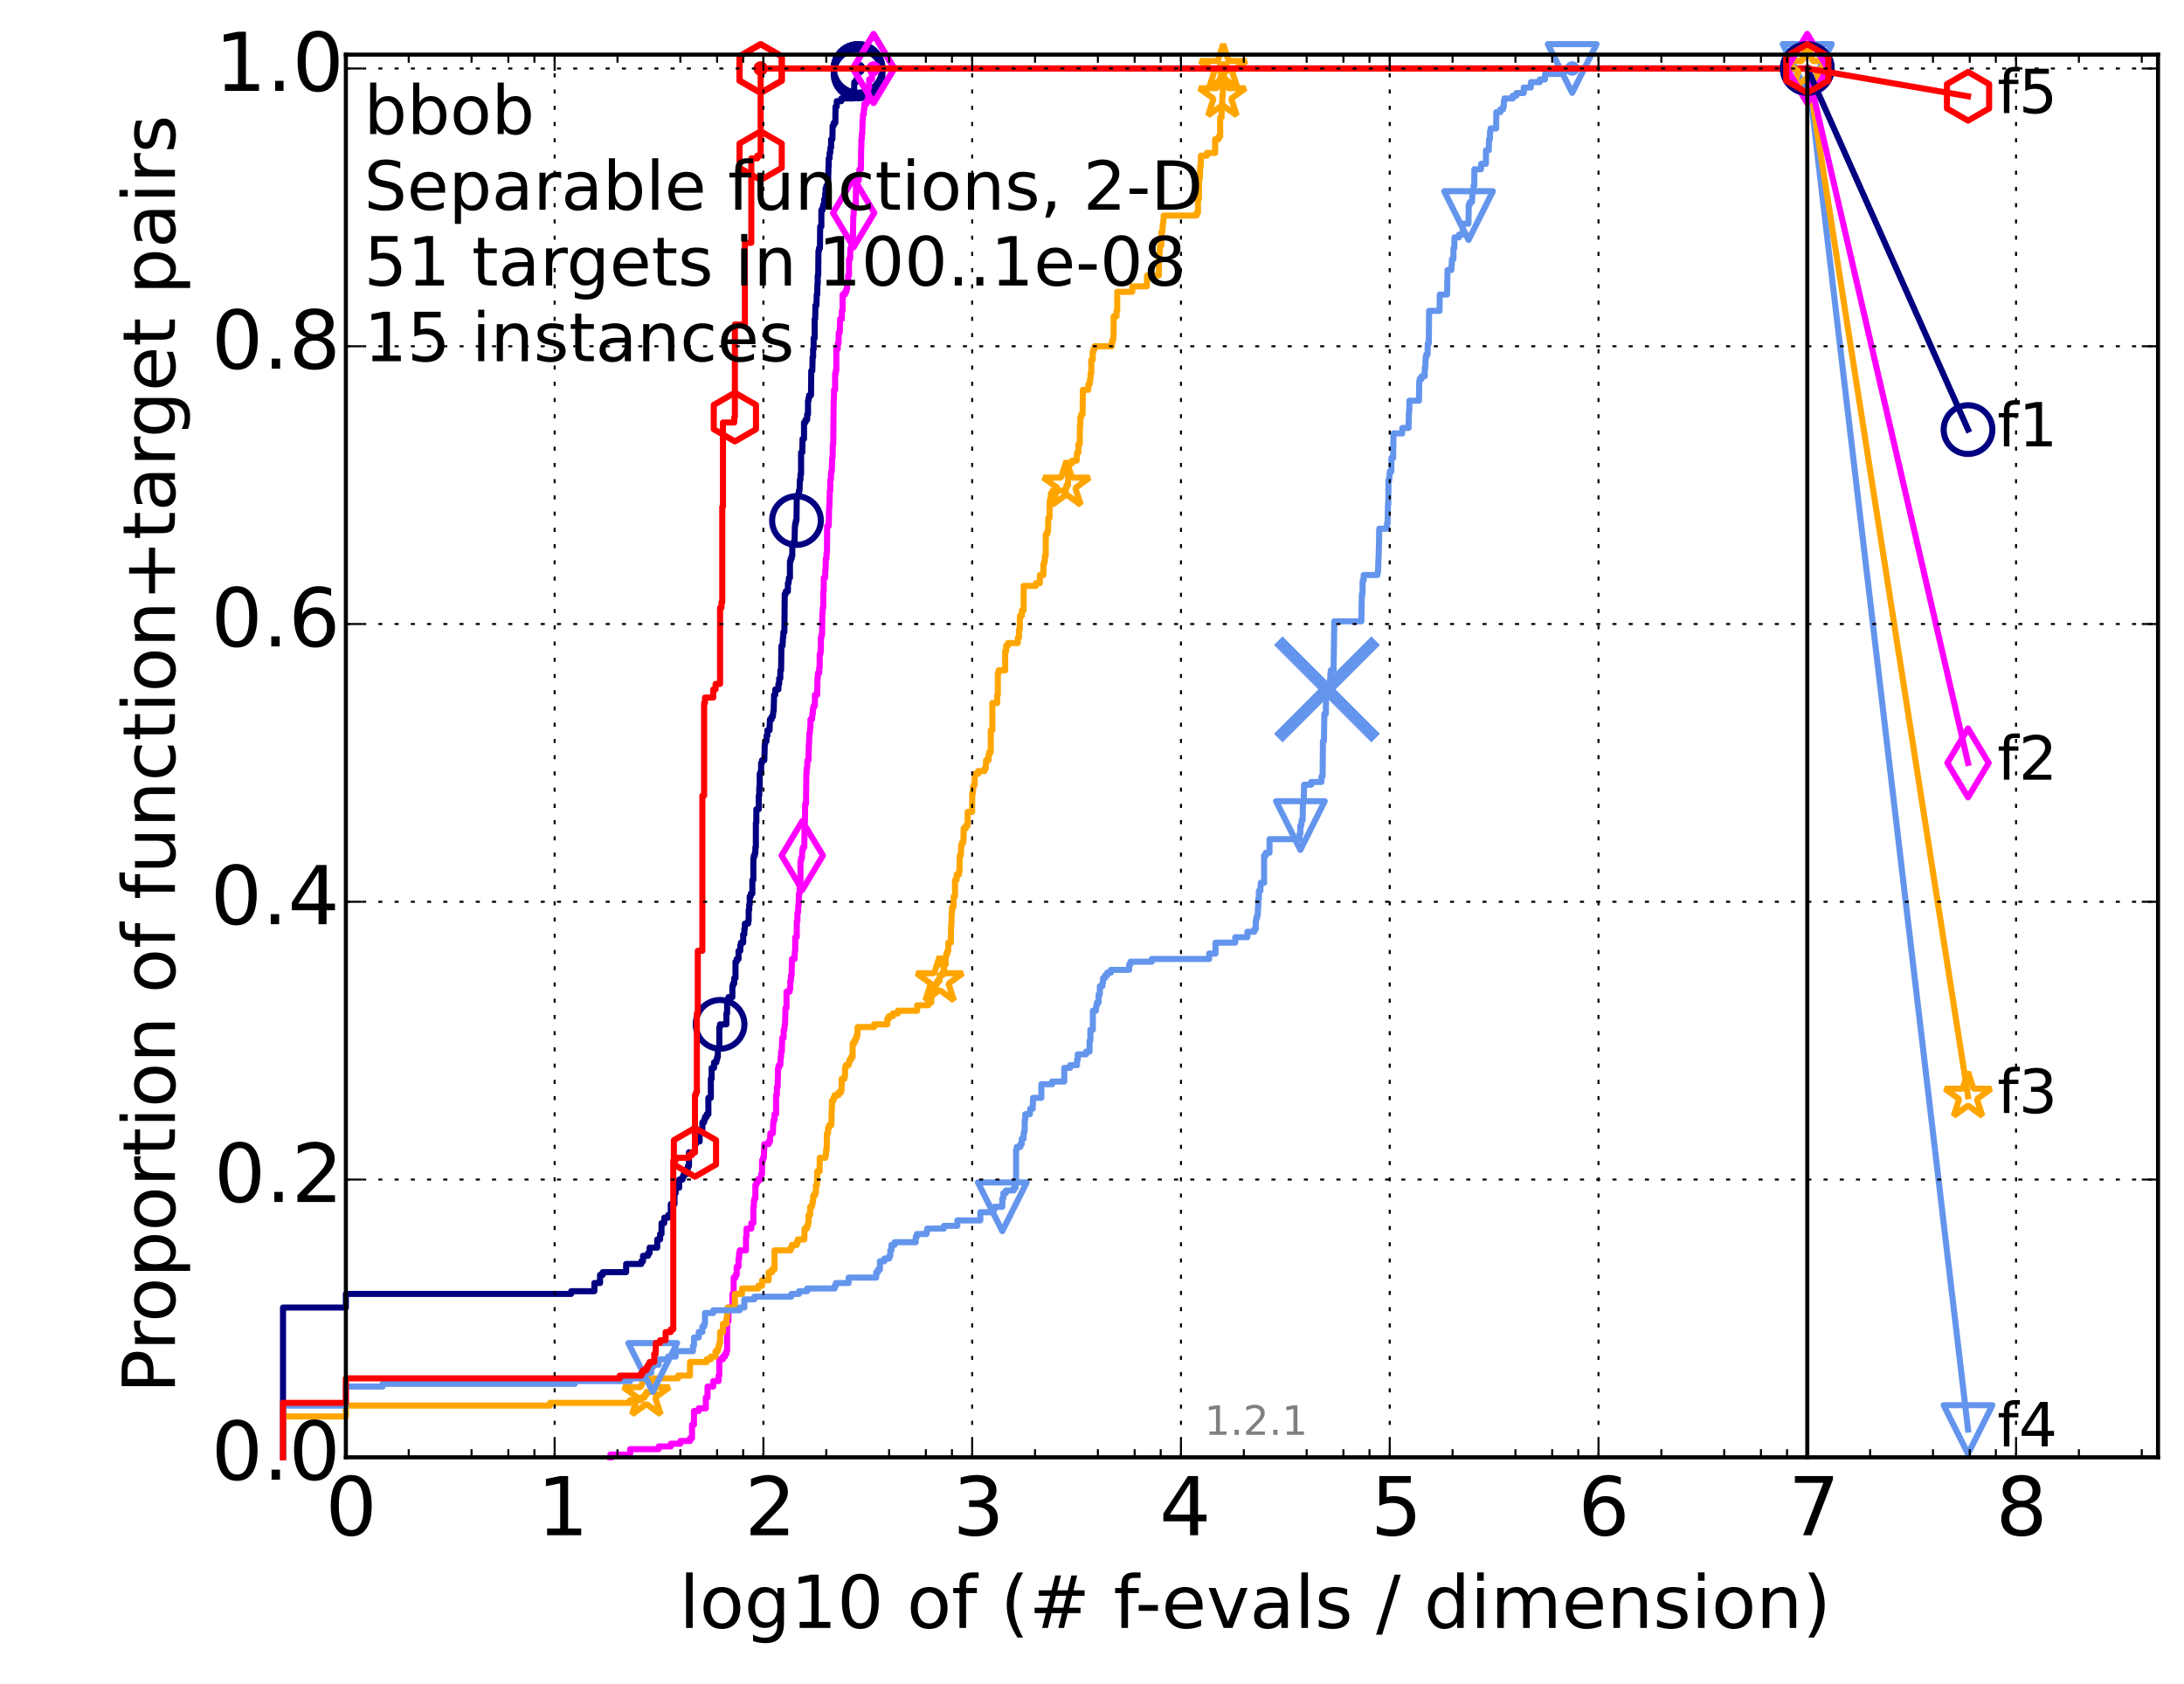 <?xml version="1.0" encoding="utf-8" standalone="no"?>
<!DOCTYPE svg PUBLIC "-//W3C//DTD SVG 1.1//EN"
  "http://www.w3.org/Graphics/SVG/1.1/DTD/svg11.dtd">
<!-- Created with matplotlib (http://matplotlib.org/) -->
<svg height="415pt" version="1.1" viewBox="0 0 538 415" width="538pt" xmlns="http://www.w3.org/2000/svg" xmlns:xlink="http://www.w3.org/1999/xlink">
 <defs>
  <style type="text/css">
*{stroke-linecap:butt;stroke-linejoin:round;}
  </style>
 </defs>
 <g id="figure_1">
  <g id="patch_1">
   <path d="
M0 415.456
L538.8 415.456
L538.8 0
L0 0
z
" style="fill:#ffffff;"/>
  </g>
  <g id="axes_1">
   <g id="patch_2">
    <path d="
M85.2 359.056
L531.6 359.056
L531.6 13.456
L85.2 13.456
z
" style="fill:#ffffff;"/>
   </g>
   <g id="line2d_1">
    <defs>
     <path d="
M0 1.5
C0.398 1.5 0.779 1.342 1.061 1.061
C1.342 0.779 1.5 0.398 1.5 0
C1.5 -0.398 1.342 -0.779 1.061 -1.061
C0.779 -1.342 0.398 -1.5 0 -1.5
C-0.398 -1.5 -0.779 -1.342 -1.061 -1.061
C-1.342 -0.779 -1.5 -0.398 -1.5 0
C-1.5 0.398 -1.342 0.779 -1.061 1.061
C-0.779 1.342 -0.398 1.5 0 1.5
z
" id="ma8fc8663ec" style="stroke:#000080;stroke-width:0.5;"/>
    </defs>
    <g>
     <use style="fill:#000080;stroke:#000080;stroke-width:0.5;" x="211.371" xlink:href="#ma8fc8663ec" y="16.878"/>
     <use style="fill:#000080;stroke:#000080;stroke-width:0.5;" x="211.371" xlink:href="#ma8fc8663ec" y="16.878"/>
    </g>
   </g>
   <g id="line2d_2">
    <path d="
M69.719 359.056
L69.719 322.155
L85.2 322.155
L85.2 318.8
L140.701 318.8
L140.701 318.129
L146.417 318.129
L146.417 316.116
L147.813 316.116
L147.813 314.104
L148.48 314.104
L148.48 313.433
L154.239 313.433
L154.239 311.42
L157.97 311.42
L157.97 310.749
L158.396 310.749
L158.396 309.407
L159.625 309.407
L159.625 308.736
L160.021 308.736
L160.021 307.394
L161.899 307.394
L161.899 305.381
L162.608 305.381
L162.608 304.039
L162.954 304.039
L162.954 301.356
L163.631 301.356
L163.631 300.014
L164.609 300.014
L164.609 299.343
L165.238 299.343
L165.238 296.659
L166.15 296.659
L166.15 293.975
L166.446 293.975
L166.446 292.634
L167.311 292.634
L167.311 290.621
L168.143 290.621
L168.143 289.95
L168.414 289.95
L168.414 289.279
L169.207 289.279
L169.207 287.937
L169.465 287.937
L169.465 287.266
L169.72 287.266
L169.72 283.911
L171.194 283.911
L171.194 281.899
L171.43 281.899
L171.43 281.228
L172.351 281.228
L172.351 278.544
L173.018 278.544
L173.018 276.531
L173.452 276.531
L173.452 275.86
L173.665 275.86
L173.665 275.189
L174.087 275.189
L174.087 274.518
L174.5 274.518
L174.5 270.493
L175.107 270.493
L175.107 265.796
L175.305 265.796
L175.305 263.112
L175.891 263.112
L175.891 261.77
L176.461 261.77
L176.461 261.099
L176.648 261.099
L176.648 260.429
L176.833 260.429
L176.833 258.416
L177.199 258.416
L177.199 253.048
L177.38 253.048
L177.38 252.377
L178.945 252.377
L178.945 249.694
L179.112 249.694
L179.112 247.01
L179.443 247.01
L179.443 245.668
L180.408 245.668
L180.408 242.984
L180.564 242.984
L180.564 242.313
L180.875 242.313
L180.875 240.971
L181.18 240.971
L181.18 236.946
L181.482 236.946
L181.482 236.275
L181.928 236.275
L181.928 234.262
L182.364 234.262
L182.364 232.92
L182.508 232.92
L182.508 232.249
L183.073 232.249
L183.073 230.236
L183.351 230.236
L183.351 228.894
L183.488 228.894
L183.488 227.553
L184.295 227.553
L184.295 226.882
L184.427 226.882
L184.427 224.198
L184.558 224.198
L184.558 222.856
L184.688 222.856
L184.688 220.843
L184.947 220.843
L184.947 220.172
L185.329 220.172
L185.329 216.818
L185.579 216.818
L185.579 211.45
L185.704 211.45
L185.704 210.779
L185.951 210.779
L185.951 210.108
L186.073 210.108
L186.073 208.766
L186.195 208.766
L186.195 202.728
L186.316 202.728
L186.316 199.373
L186.911 199.373
L186.911 196.018
L187.029 196.018
L187.029 194.006
L187.145 194.006
L187.145 190.651
L187.377 190.651
L187.377 189.98
L187.492 189.98
L187.492 187.967
L187.72 187.967
L187.72 187.296
L188.279 187.296
L188.39 183.271
L188.499 183.271
L188.499 182.6
L188.826 182.6
L188.826 181.258
L189.04 181.258
L189.04 179.916
L189.568 179.916
L189.672 177.232
L190.084 177.232
L190.084 176.561
L190.388 176.561
L190.488 175.219
L190.588 175.219
L190.688 171.194
L190.984 171.194
L190.984 169.852
L191.754 169.852
L191.754 168.51
L191.942 168.51
L191.942 167.168
L192.222 167.168
L192.222 165.155
L192.407 165.155
L192.499 159.117
L192.771 159.117
L192.862 157.104
L192.952 157.104
L192.952 155.762
L193.219 155.762
L193.308 146.369
L193.571 146.369
L193.571 145.698
L194.088 145.698
L194.088 143.685
L194.258 143.685
L194.343 142.343
L194.594 142.343
L194.594 138.318
L194.76 138.318
L194.76 137.647
L195.007 137.647
L195.007 136.976
L195.17 136.976
L195.17 134.292
L195.412 134.292
L195.412 133.621
L195.731 133.621
L195.81 129.596
L195.889 129.596
L195.889 128.925
L196.046 128.925
L196.046 128.254
L196.201 128.254
L196.279 122.215
L196.662 122.215
L196.662 121.544
L196.813 121.544
L196.813 120.873
L196.964 120.873
L197.039 118.19
L197.188 118.19
L197.188 116.848
L197.336 116.848
L197.336 111.48
L197.628 111.48
L197.701 108.126
L198.061 108.126
L198.061 104.1
L198.415 104.1
L198.415 103.429
L198.832 103.429
L198.832 102.087
L199.038 102.087
L199.038 98.733
L199.174 98.733
L199.174 98.062
L199.31 98.062
L199.31 97.391
L199.777 97.391
L199.843 91.352
L200.105 91.352
L200.17 87.998
L200.3 87.998
L200.3 85.985
L200.428 85.985
L200.428 83.301
L200.684 83.301
L200.684 78.604
L200.81 78.604
L200.873 75.25
L201.123 75.25
L201.185 72.566
L201.309 72.566
L201.371 69.882
L201.432 69.882
L201.432 67.869
L201.555 67.869
L201.616 61.831
L201.737 61.831
L201.737 61.16
L201.978 61.16
L202.038 55.792
L202.334 55.792
L202.334 51.767
L202.627 51.767
L202.627 51.096
L202.801 51.096
L202.801 50.425
L203.03 50.425
L203.03 49.083
L203.258 49.083
L203.258 47.741
L203.371 47.741
L203.371 46.399
L203.594 46.399
L203.594 45.728
L203.981 45.728
L204.09 41.032
L204.145 41.032
L204.145 39.019
L204.361 39.019
L204.361 37.677
L204.522 37.677
L204.575 36.335
L204.735 36.335
L204.735 34.322
L205.05 34.322
L205.102 30.968
L205.361 30.968
L205.361 30.297
L205.769 30.297
L205.819 26.271
L206.12 26.271
L206.12 24.929
L207.235 24.929
L207.235 24.258
L210.2 24.258
L210.2 23.587
L210.365 23.587
L210.447 20.233
L210.934 20.233
L210.934 19.562
L211.252 19.562
L211.252 18.22
L211.371 18.22
L211.371 16.878
L445.2 16.878
L445.2 16.878" style="fill:none;stroke:#000080;stroke-linecap:square;stroke-width:1.5;"/>
   </g>
   <g id="line2d_3">
    <defs>
     <path d="
M0 6
C1.591 6 3.117 5.368 4.243 4.243
C5.368 3.117 6 1.591 6 0
C6 -1.591 5.368 -3.117 4.243 -4.243
C3.117 -5.368 1.591 -6 0 -6
C-1.591 -6 -3.117 -5.368 -4.243 -4.243
C-5.368 -3.117 -6 -1.591 -6 0
C-6 1.591 -5.368 3.117 -4.243 4.243
C-3.117 5.368 -1.591 6 0 6
z
" id="mae466deef1" style="stroke:#000080;stroke-width:1.5;"/>
    </defs>
    <g>
     <use style="fill:none;stroke:#000080;stroke-width:1.5;" x="177.38" xlink:href="#mae466deef1" y="252.377"/>
     <use style="fill:none;stroke:#000080;stroke-width:1.5;" x="196.201" xlink:href="#mae466deef1" y="128.254"/>
     <use style="fill:none;stroke:#000080;stroke-width:1.5;" x="211.371" xlink:href="#mae466deef1" y="18.22"/>
     <use style="fill:none;stroke:#000080;stroke-width:1.5;" x="211.371" xlink:href="#mae466deef1" y="16.878"/>
     <use style="fill:none;stroke:#000080;stroke-width:1.5;" x="211.371" xlink:href="#mae466deef1" y="16.878"/>
     <use style="fill:none;stroke:#000080;stroke-width:1.5;" x="445.2" xlink:href="#mae466deef1" y="16.878"/>
    </g>
   </g>
   <g id="line2d_4"/>
   <g id="line2d_5">
    <defs>
     <path d="
M0 1.5
C0.398 1.5 0.779 1.342 1.061 1.061
C1.342 0.779 1.5 0.398 1.5 0
C1.5 -0.398 1.342 -0.779 1.061 -1.061
C0.779 -1.342 0.398 -1.5 0 -1.5
C-0.398 -1.5 -0.779 -1.342 -1.061 -1.061
C-1.342 -0.779 -1.5 -0.398 -1.5 0
C-1.5 0.398 -1.342 0.779 -1.061 1.061
C-0.779 1.342 -0.398 1.5 0 1.5
z
" id="m62d5190e8e" style="stroke:#ff00ff;stroke-width:0.5;"/>
    </defs>
    <g>
     <use style="fill:#ff00ff;stroke:#ff00ff;stroke-width:0.5;" x="215.192" xlink:href="#m62d5190e8e" y="16.878"/>
     <use style="fill:#ff00ff;stroke:#ff00ff;stroke-width:0.5;" x="215.192" xlink:href="#m62d5190e8e" y="16.878"/>
    </g>
   </g>
   <g id="line2d_6">
    <path d="
M150.369 359.056
L150.369 358.385
L155.232 358.385
L155.232 357.044
L162.256 357.044
L162.256 356.373
L165.238 356.373
L165.238 355.702
L167.592 355.702
L167.592 355.031
L169.973 355.031
L169.973 354.36
L170.469 354.36
L170.469 351.005
L170.955 351.005
L170.955 347.65
L172.124 347.65
L172.124 346.979
L173.877 346.979
L173.877 344.296
L174.295 344.296
L174.295 341.612
L175.697 341.612
L175.697 340.27
L177.017 340.27
L177.017 338.928
L177.199 338.928
L177.199 334.903
L178.089 334.903
L178.089 334.232
L178.607 334.232
L178.607 333.561
L178.945 333.561
L178.945 332.89
L179.112 332.89
L179.112 325.509
L179.443 325.509
L179.443 322.155
L180.408 322.155
L180.408 318.8
L180.72 318.8
L180.72 314.774
L181.18 314.774
L181.18 314.104
L181.482 314.104
L181.482 312.091
L181.928 312.091
L181.928 310.078
L182.074 310.078
L182.074 308.736
L182.22 308.736
L182.22 308.065
L183.76 308.065
L183.76 304.71
L183.895 304.71
L183.895 302.698
L185.075 302.698
L185.075 301.356
L185.579 301.356
L185.579 297.33
L185.704 297.33
L185.704 295.988
L185.828 295.988
L185.828 295.317
L186.073 295.317
L186.073 291.963
L186.316 291.963
L186.316 291.292
L186.675 291.292
L186.675 290.621
L187.377 290.621
L187.377 289.95
L187.492 289.95
L187.492 289.279
L187.72 289.279
L187.72 285.924
L187.945 285.924
L187.945 285.253
L188.169 285.253
L188.279 281.899
L189.359 281.899
L189.359 281.228
L189.672 281.228
L189.776 279.215
L190.388 279.215
L190.488 276.531
L190.588 276.531
L190.588 275.86
L190.787 275.86
L190.787 274.518
L191.179 274.518
L191.179 269.822
L191.372 269.822
L191.372 267.809
L191.564 267.809
L191.659 263.112
L191.848 263.112
L191.848 262.441
L192.222 262.441
L192.315 260.429
L192.407 260.429
L192.407 259.087
L192.59 259.087
L192.681 255.732
L193.041 255.732
L193.041 253.719
L193.219 253.719
L193.308 252.377
L193.396 252.377
L193.483 248.352
L193.745 248.352
L193.745 244.326
L194.51 244.326
L194.51 243.655
L194.677 243.655
L194.677 241.642
L194.843 241.642
L194.843 240.3
L195.007 240.3
L195.088 236.275
L195.731 236.275
L195.81 234.262
L195.889 234.262
L195.889 230.907
L196.279 230.907
L196.279 226.882
L196.433 226.882
L196.433 224.869
L196.586 224.869
L196.662 222.856
L196.738 222.856
L196.813 220.172
L196.964 220.172
L196.964 217.488
L197.188 217.488
L197.188 212.121
L197.336 212.121
L197.336 211.45
L197.556 211.45
L197.628 209.437
L197.773 209.437
L197.773 208.766
L198.132 208.766
L198.203 202.728
L198.274 202.728
L198.344 198.031
L198.555 198.031
L198.624 190.651
L198.694 190.651
L198.694 189.309
L198.832 189.309
L198.901 187.296
L199.174 187.296
L199.242 183.271
L199.31 183.271
L199.377 180.587
L199.511 180.587
L199.578 179.245
L199.644 179.245
L199.644 177.232
L200.04 177.232
L200.105 175.89
L200.235 175.89
L200.235 174.548
L200.428 174.548
L200.428 173.878
L200.747 173.878
L200.747 171.194
L201.309 171.194
L201.371 167.168
L201.432 167.168
L201.494 165.826
L201.797 165.826
L201.797 164.484
L201.918 164.484
L201.918 161.13
L202.097 161.13
L202.097 160.459
L202.216 160.459
L202.216 157.104
L202.334 157.104
L202.334 156.433
L202.51 156.433
L202.569 151.066
L202.627 151.066
L202.685 149.724
L202.801 149.724
L202.801 145.698
L202.916 145.698
L202.916 142.343
L203.258 142.343
L203.314 140.331
L203.371 140.331
L203.427 137.647
L203.594 137.647
L203.594 136.305
L203.706 136.305
L203.761 129.596
L204.145 129.596
L204.253 124.899
L204.307 124.899
L204.415 120.873
L204.522 120.873
L204.522 118.19
L204.682 118.19
L204.735 116.177
L204.893 116.177
L204.998 112.822
L205.102 112.822
L205.154 109.468
L205.258 109.468
L205.361 98.733
L205.412 98.733
L205.463 96.049
L205.718 96.049
L205.718 92.023
L205.87 92.023
L205.87 91.352
L206.02 91.352
L206.02 85.985
L206.367 85.985
L206.367 84.643
L206.563 84.643
L206.612 81.959
L206.854 81.959
L206.95 78.604
L207.377 78.604
L207.377 76.592
L207.564 76.592
L207.564 72.566
L208.162 72.566
L208.162 71.895
L208.478 71.895
L208.478 71.224
L208.656 71.224
L208.656 69.882
L208.921 69.882
L208.921 67.869
L209.139 67.869
L209.139 63.844
L209.399 63.844
L209.484 61.16
L209.74 61.16
L209.74 59.147
L209.866 59.147
L209.866 58.476
L210.117 58.476
L210.2 53.109
L210.283 53.109
L210.324 51.096
L210.488 51.096
L210.488 50.425
L210.813 50.425
L210.854 45.728
L211.252 45.728
L211.252 44.387
L211.566 44.387
L211.644 42.374
L211.722 42.374
L211.722 41.703
L212.067 41.703
L212.144 36.335
L212.182 36.335
L212.182 34.322
L212.295 34.322
L212.295 32.981
L212.408 32.981
L212.483 29.626
L212.558 29.626
L212.558 28.284
L212.78 28.284
L212.78 26.942
L212.927 26.942
L212.927 25.6
L213.471 25.6
L213.471 24.929
L213.861 24.929
L213.861 21.575
L214.106 21.575
L214.106 19.562
L214.791 19.562
L214.791 18.22
L215.192 18.22
L215.192 16.878
L445.2 16.878
L445.2 16.878" style="fill:none;stroke:#ff00ff;stroke-linecap:square;stroke-width:1.5;"/>
   </g>
   <g id="line2d_7">
    <defs>
     <path d="
M-3.9968e-16 8.485
L5.091 0
L4.88498e-16 -8.485
L-5.091 -1.77636e-15
z
" id="mf6640c921f" style="stroke:#ff00ff;stroke-linejoin:miter;stroke-width:1.5;"/>
    </defs>
    <g>
     <use style="fill:none;stroke:#ff00ff;stroke-linejoin:miter;stroke-width:1.5;" x="197.628" xlink:href="#mf6640c921f" y="210.779"/>
     <use style="fill:none;stroke:#ff00ff;stroke-linejoin:miter;stroke-width:1.5;" x="210.283" xlink:href="#mf6640c921f" y="52.438"/>
     <use style="fill:none;stroke:#ff00ff;stroke-linejoin:miter;stroke-width:1.5;" x="215.192" xlink:href="#mf6640c921f" y="16.878"/>
     <use style="fill:none;stroke:#ff00ff;stroke-linejoin:miter;stroke-width:1.5;" x="215.192" xlink:href="#mf6640c921f" y="16.878"/>
     <use style="fill:none;stroke:#ff00ff;stroke-linejoin:miter;stroke-width:1.5;" x="445.2" xlink:href="#mf6640c921f" y="16.878"/>
    </g>
   </g>
   <g id="line2d_8"/>
   <g id="line2d_9">
    <defs>
     <path d="
M0 1.5
C0.398 1.5 0.779 1.342 1.061 1.061
C1.342 0.779 1.5 0.398 1.5 0
C1.5 -0.398 1.342 -0.779 1.061 -1.061
C0.779 -1.342 0.398 -1.5 0 -1.5
C-0.398 -1.5 -0.779 -1.342 -1.061 -1.061
C-1.342 -0.779 -1.5 -0.398 -1.5 0
C-1.5 0.398 -1.342 0.779 -1.061 1.061
C-0.779 1.342 -0.398 1.5 0 1.5
z
" id="m3747452efa" style="stroke:#ffa500;stroke-width:0.5;"/>
    </defs>
    <g>
     <use style="fill:#ffa500;stroke:#ffa500;stroke-width:0.5;" x="301.324" xlink:href="#m3747452efa" y="16.878"/>
     <use style="fill:#ffa500;stroke:#ffa500;stroke-width:0.5;" x="301.324" xlink:href="#m3747452efa" y="16.878"/>
    </g>
   </g>
   <g id="line2d_10">
    <path d="
M69.719 359.056
L69.719 348.992
L85.2 348.992
L85.2 346.309
L135.483 346.309
L135.483 345.638
L155.232 345.638
L155.232 344.967
L157.97 344.967
L157.97 344.296
L158.813 344.296
L158.813 343.625
L159.223 343.625
L159.223 342.954
L161.166 342.954
L161.166 339.599
L167.026 339.599
L167.026 338.928
L169.973 338.928
L169.973 335.574
L174.087 335.574
L174.087 334.903
L175.107 334.903
L175.107 334.232
L176.272 334.232
L176.272 332.89
L176.833 332.89
L176.833 332.219
L177.017 332.219
L177.017 331.548
L177.199 331.548
L177.199 330.877
L177.38 330.877
L177.38 328.193
L178.089 328.193
L178.089 326.18
L178.945 326.18
L178.945 324.839
L179.112 324.839
L179.112 322.826
L179.278 322.826
L179.278 322.155
L181.028 322.155
L181.028 318.8
L182.792 318.8
L182.792 317.458
L186.794 317.458
L186.794 316.787
L187.72 316.787
L187.72 315.445
L189.359 315.445
L189.359 313.433
L190.186 313.433
L190.186 312.762
L190.787 312.762
L190.787 308.065
L194.76 308.065
L194.76 307.394
L195.088 307.394
L195.088 306.723
L196.279 306.723
L196.279 306.052
L196.51 306.052
L196.51 305.381
L198.132 305.381
L198.203 302.698
L198.763 302.698
L198.763 302.027
L199.038 302.027
L199.038 301.356
L199.174 301.356
L199.174 299.343
L199.578 299.343
L199.578 297.33
L200.04 297.33
L200.04 296.659
L200.17 296.659
L200.17 295.988
L200.3 295.988
L200.3 294.646
L200.684 294.646
L200.684 293.975
L200.999 293.975
L200.999 291.963
L201.247 291.963
L201.309 288.608
L201.918 288.608
L201.918 285.253
L203.314 285.253
L203.314 284.582
L203.483 284.582
L203.483 283.24
L203.65 283.24
L203.706 279.215
L203.981 279.215
L203.981 277.873
L204.253 277.873
L204.253 277.202
L204.787 277.202
L204.893 273.176
L204.945 273.176
L204.945 271.164
L205.309 271.164
L205.309 270.493
L205.617 270.493
L205.617 269.822
L206.563 269.822
L206.563 269.151
L207.188 269.151
L207.188 268.48
L207.33 268.48
L207.33 265.796
L208.026 265.796
L208.026 265.125
L208.162 265.125
L208.162 263.112
L208.343 263.112
L208.343 262.441
L209.052 262.441
L209.052 261.77
L209.269 261.77
L209.269 261.099
L209.655 261.099
L209.655 260.429
L210.034 260.429
L210.034 257.074
L210.447 257.074
L210.447 256.403
L210.813 256.403
L210.813 255.732
L211.014 255.732
L211.014 255.061
L211.252 255.061
L211.252 253.048
L215.325 253.048
L215.325 252.377
L218.569 252.377
L218.569 251.035
L218.964 251.035
L218.964 250.364
L219.95 250.364
L219.95 249.694
L221.174 249.694
L221.174 249.023
L225.929 249.023
L225.929 247.681
L228.682 247.681
L228.682 247.01
L229.378 247.01
L229.465 244.326
L230.524 244.326
L230.524 242.313
L230.921 242.313
L230.921 241.642
L231.471 241.642
L231.471 240.3
L232.149 240.3
L232.149 239.629
L232.594 239.629
L232.594 237.617
L232.956 237.617
L232.971 235.604
L233.12 235.604
L233.12 234.933
L233.371 234.933
L233.371 234.262
L233.605 234.262
L233.605 232.249
L234.221 232.249
L234.291 228.223
L234.348 228.223
L234.446 224.869
L234.516 224.869
L234.516 223.527
L234.876 223.527
L234.944 220.843
L235.257 220.843
L235.257 216.818
L235.645 216.818
L235.658 215.476
L236.234 215.476
L236.234 214.805
L236.35 214.805
L236.427 210.779
L236.694 210.779
L236.795 208.095
L237.045 208.095
L237.045 207.424
L237.33 207.424
L237.392 204.07
L237.925 204.07
L237.925 203.399
L238.375 203.399
L238.375 200.044
L239.475 200.044
L239.508 195.348
L239.697 195.348
L239.697 194.006
L239.851 194.006
L239.851 193.335
L240.092 193.335
L240.113 190.651
L240.976 190.651
L240.976 189.98
L242.529 189.98
L242.529 189.309
L242.839 189.309
L242.916 187.296
L243.511 187.296
L243.511 185.954
L243.716 185.954
L243.716 185.283
L244.064 185.283
L244.064 179.916
L244.452 179.916
L244.452 173.207
L245.644 173.207
L245.644 171.194
L245.805 171.194
L245.805 165.826
L245.998 165.826
L245.998 165.155
L247.607 165.155
L247.607 160.459
L247.846 160.459
L247.846 159.117
L248.287 159.117
L248.287 158.446
L250.731 158.446
L250.731 157.104
L251.006 157.104
L251.006 155.091
L251.206 155.091
L251.239 151.737
L251.722 151.737
L251.722 150.395
L252.163 150.395
L252.163 144.356
L255.173 144.356
L255.173 143.685
L256.158 143.685
L256.158 141.673
L257.025 141.673
L257.025 138.989
L257.228 138.989
L257.228 138.318
L257.384 138.318
L257.384 136.976
L257.588 136.976
L257.618 131.608
L257.987 131.608
L257.987 130.938
L258.162 130.938
L258.229 127.583
L258.545 127.583
L258.569 123.557
L258.683 123.557
L258.683 122.886
L258.885 122.886
L258.885 121.544
L259.303 121.544
L259.303 120.873
L262.554 120.873
L262.554 120.203
L262.709 120.203
L262.709 119.532
L263.088 119.532
L263.088 114.164
L264.087 114.164
L264.087 113.493
L265.216 113.493
L265.318 111.48
L265.649 111.48
L265.649 109.468
L265.979 109.468
L266.033 104.771
L266.128 104.771
L266.128 102.758
L266.344 102.758
L266.344 102.087
L266.674 102.087
L266.756 96.049
L268.083 96.049
L268.083 94.707
L268.398 94.707
L268.398 94.036
L268.514 94.036
L268.514 93.365
L268.644 93.365
L268.644 92.023
L268.828 92.023
L268.828 88.668
L269.182 88.668
L269.182 86.656
L269.377 86.656
L269.377 85.985
L269.641 85.985
L269.641 85.314
L273.884 85.314
L273.946 83.972
L274.186 83.972
L274.186 83.301
L274.315 83.301
L274.343 77.933
L275.043 77.933
L275.043 76.592
L275.217 76.592
L275.217 71.895
L278.92 71.895
L278.92 70.553
L282.498 70.553
L282.58 67.869
L285.469 67.869
L285.52 62.502
L285.672 62.502
L285.757 60.489
L286.094 60.489
L286.094 57.134
L286.329 57.134
L286.44 55.122
L286.532 55.122
L286.638 53.78
L286.646 53.78
L286.646 53.109
L294.749 53.109
L294.749 52.438
L295.098 52.438
L295.098 49.083
L295.326 49.083
L295.373 44.387
L295.513 44.387
L295.616 42.374
L295.631 42.374
L295.631 41.032
L295.767 41.032
L295.841 38.348
L297.303 38.348
L297.303 37.677
L299.328 37.677
L299.328 34.322
L300.154 34.322
L300.154 33.652
L300.568 33.652
L300.568 28.955
L300.898 28.955
L300.99 26.271
L301.053 26.271
L301.118 23.587
L301.204 23.587
L301.241 20.904
L301.317 20.904
L301.324 16.878
L445.2 16.878
L445.2 16.878" style="fill:none;stroke:#ffa500;stroke-linecap:square;stroke-width:1.5;"/>
   </g>
   <g id="line2d_11">
    <defs>
     <path d="
M3.67394e-16 -6
L-1.347 -1.854
L-5.706 -1.854
L-2.18 0.708
L-3.527 4.854
L-4.20996e-16 2.292
L3.527 4.854
L2.18 0.708
L5.706 -1.854
L1.347 -1.854
z
" id="m73d367cfb6" style="stroke:#ffa500;stroke-linejoin:bevel;stroke-width:1.5;"/>
    </defs>
    <g>
     <use style="fill:none;stroke:#ffa500;stroke-linejoin:bevel;stroke-width:1.5;" x="159.223" xlink:href="#m73d367cfb6" y="343.625"/>
     <use style="fill:none;stroke:#ffa500;stroke-linejoin:bevel;stroke-width:1.5;" x="231.471" xlink:href="#m73d367cfb6" y="241.642"/>
     <use style="fill:none;stroke:#ffa500;stroke-linejoin:bevel;stroke-width:1.5;" x="262.709" xlink:href="#m73d367cfb6" y="119.532"/>
     <use style="fill:none;stroke:#ffa500;stroke-linejoin:bevel;stroke-width:1.5;" x="301.118" xlink:href="#m73d367cfb6" y="23.588"/>
     <use style="fill:none;stroke:#ffa500;stroke-linejoin:bevel;stroke-width:1.5;" x="301.324" xlink:href="#m73d367cfb6" y="16.878"/>
     <use style="fill:none;stroke:#ffa500;stroke-linejoin:bevel;stroke-width:1.5;" x="445.2" xlink:href="#m73d367cfb6" y="16.878"/>
    </g>
   </g>
   <g id="line2d_12"/>
   <g id="line2d_13">
    <defs>
     <path d="
M0 1.5
C0.398 1.5 0.779 1.342 1.061 1.061
C1.342 0.779 1.5 0.398 1.5 0
C1.5 -0.398 1.342 -0.779 1.061 -1.061
C0.779 -1.342 0.398 -1.5 0 -1.5
C-0.398 -1.5 -0.779 -1.342 -1.061 -1.061
C-1.342 -0.779 -1.5 -0.398 -1.5 0
C-1.5 0.398 -1.342 0.779 -1.061 1.061
C-0.779 1.342 -0.398 1.5 0 1.5
z
" id="m03dd694df9" style="stroke:#6495ed;stroke-width:0.5;"/>
    </defs>
    <g>
     <use style="fill:#6495ed;stroke:#6495ed;stroke-width:0.5;" x="387.29" xlink:href="#m03dd694df9" y="16.878"/>
     <use style="fill:#6495ed;stroke:#6495ed;stroke-width:0.5;" x="387.29" xlink:href="#m03dd694df9" y="16.878"/>
    </g>
   </g>
   <g id="line2d_14">
    <path d="
M69.719 359.056
L69.719 346.309
L85.2 346.309
L85.2 341.612
L94.256 341.612
L94.256 340.941
L141.613 340.941
L141.613 340.27
L155.232 340.27
L155.232 339.599
L158.396 339.599
L158.396 338.257
L160.409 338.257
L160.409 336.915
L160.791 336.915
L160.791 336.244
L162.256 336.244
L162.256 334.903
L164.609 334.903
L164.609 334.232
L166.446 334.232
L166.446 332.89
L170.713 332.89
L170.713 331.548
L170.955 331.548
L170.955 329.535
L172.124 329.535
L172.124 328.193
L173.018 328.193
L173.018 326.851
L173.452 326.851
L173.452 326.18
L173.665 326.18
L173.665 323.497
L175.697 323.497
L175.697 322.826
L182.22 322.826
L182.22 322.155
L183.351 322.155
L183.351 320.142
L185.828 320.142
L185.828 319.471
L194.925 319.471
L194.925 318.8
L196.813 318.8
L196.813 318.129
L198.832 318.129
L198.832 317.458
L205.617 317.458
L205.617 316.787
L205.92 316.787
L205.92 316.116
L209.052 316.116
L209.052 314.774
L215.846 314.774
L215.846 313.433
L216.292 313.433
L216.292 312.762
L216.76 312.762
L216.76 310.749
L217.875 310.749
L217.875 310.078
L219.048 310.078
L219.048 309.407
L219.325 309.407
L219.325 308.065
L219.599 308.065
L219.599 306.723
L220.374 306.723
L220.374 306.052
L225.578 306.052
L225.578 304.71
L225.847 304.71
L225.847 304.039
L228.243 304.039
L228.243 303.369
L228.409 303.369
L228.409 302.698
L232.518 302.698
L232.518 302.027
L235.83 302.027
L235.83 300.685
L241.492 300.685
L241.492 298.672
L244.326 298.672
L244.326 298.001
L244.991 298.001
L244.991 297.33
L246.905 297.33
L246.905 295.317
L247.152 295.317
L247.152 293.975
L247.792 293.975
L247.792 293.304
L249.731 293.304
L249.731 292.634
L250.185 292.634
L250.199 290.621
L250.302 290.621
L250.302 283.24
L250.48 283.24
L250.48 282.569
L251.357 282.569
L251.357 281.899
L251.689 281.899
L251.689 280.557
L252.156 280.557
L252.156 279.215
L252.308 279.215
L252.308 278.544
L252.427 278.544
L252.427 275.86
L252.558 275.86
L252.558 274.518
L253.698 274.518
L253.792 273.176
L254.385 273.176
L254.482 270.493
L256.525 270.493
L256.525 267.138
L259.174 267.138
L259.174 266.467
L262.169 266.467
L262.169 263.112
L263.606 263.112
L263.606 262.441
L265.311 262.441
L265.311 261.099
L265.496 261.099
L265.496 259.758
L267.552 259.758
L267.552 259.087
L268.401 259.087
L268.401 256.403
L268.599 256.403
L268.599 253.719
L269.212 253.719
L269.212 249.023
L269.943 249.023
L270.054 247.681
L270.216 247.681
L270.216 247.01
L270.63 247.01
L270.63 244.997
L270.932 244.997
L270.932 242.984
L271.547 242.984
L271.547 242.313
L271.692 242.313
L271.724 240.971
L272.24 240.971
L272.24 240.3
L272.752 240.3
L272.752 239.629
L273.658 239.629
L273.658 238.958
L278.155 238.958
L278.155 237.617
L278.478 237.617
L278.478 236.946
L283.729 236.946
L283.729 236.275
L297.862 236.275
L297.862 234.933
L299.428 234.933
L299.428 232.249
L304.297 232.249
L304.297 230.907
L307.266 230.907
L307.266 229.565
L309.003 229.565
L309.003 228.894
L309.342 228.894
L309.342 226.882
L309.458 226.882
L309.458 226.211
L309.645 226.211
L309.645 225.54
L309.831 225.54
L309.884 223.527
L309.957 223.527
L309.973 221.514
L310.105 221.514
L310.105 219.501
L310.474 219.501
L310.578 217.488
L311.391 217.488
L311.391 210.779
L311.821 210.779
L311.821 210.108
L312.725 210.108
L312.725 206.753
L320.139 206.753
L320.139 205.412
L320.332 205.412
L320.332 203.399
L320.556 203.399
L320.638 202.057
L320.893 202.057
L320.962 197.36
L321.146 197.36
L321.248 193.335
L322.98 193.335
L322.98 192.664
L325.514 192.664
L325.514 191.322
L325.802 191.322
L325.891 182.6
L326.135 182.6
L326.235 175.89
L326.6 175.89
L326.662 171.865
L326.744 171.865
L326.744 170.523
L326.859 170.523
L326.859 169.852
L327.578 169.852
L327.658 167.168
L327.701 167.168
L327.743 165.826
L327.823 165.826
L327.823 165.155
L328.506 165.155
L328.615 157.775
L328.62 157.775
L328.692 153.078
L335.356 153.078
L335.458 147.04
L335.475 147.04
L335.475 146.369
L335.636 146.369
L335.67 143.014
L335.923 143.014
L335.938 141.673
L339.319 141.673
L339.319 141.002
L339.462 141.002
L339.559 137.647
L339.589 137.647
L339.699 133.621
L339.705 133.621
L339.755 130.267
L341.681 130.267
L341.681 128.925
L341.822 128.925
L341.91 124.228
L341.985 124.228
L342.041 118.19
L342.245 118.19
L342.354 116.177
L342.741 116.177
L342.76 112.822
L343.186 112.822
L343.266 106.784
L345.407 106.784
L345.446 105.442
L346.976 105.442
L347.074 101.416
L347.154 101.416
L347.18 98.733
L349.542 98.733
L349.61 94.036
L349.716 94.036
L349.716 93.365
L350.196 93.365
L350.196 92.694
L350.968 92.694
L350.972 90.681
L351.097 90.681
L351.192 87.998
L351.342 87.998
L351.342 87.327
L351.67 87.327
L351.713 84.643
L351.959 84.643
L352.039 76.592
L354.609 76.592
L354.679 72.566
L356.475 72.566
L356.578 66.528
L357.514 66.528
L357.593 65.186
L357.629 65.186
L357.656 63.844
L358.036 63.844
L358.045 61.16
L358.257 61.16
L358.295 58.476
L359.42 58.476
L359.42 57.805
L360.309 57.805
L360.314 55.122
L361.737 55.122
L361.808 50.425
L362.094 50.425
L362.094 49.754
L362.619 49.754
L362.697 47.741
L362.776 47.741
L362.776 47.07
L362.99 47.07
L363 45.728
L363.165 45.728
L363.195 41.703
L364.824 41.703
L364.863 40.361
L366.033 40.361
L366.064 37.006
L366.756 37.006
L366.794 34.322
L367.025 34.322
L367.039 32.31
L367.192 32.31
L367.192 31.639
L368.552 31.639
L368.613 27.613
L369.624 27.613
L369.624 26.942
L370.241 26.942
L370.241 26.271
L370.451 26.271
L370.46 24.929
L370.581 24.929
L370.581 24.258
L372.661 24.258
L372.661 23.587
L373.539 23.587
L373.539 22.917
L375.361 22.917
L375.365 21.575
L377.094 21.575
L377.114 20.233
L379.325 20.233
L379.325 19.562
L380.587 19.562
L380.595 18.22
L384.162 18.22
L384.162 17.549
L387.29 17.549
L387.29 16.878
L445.2 16.878
L445.2 16.878" style="fill:none;stroke:#6495ed;stroke-linecap:square;stroke-width:1.5;"/>
   </g>
   <g id="line2d_15">
    <defs>
     <path d="
M-7.34788e-16 6
L6 -6
L-6 -6
z
" id="md7b19447de" style="stroke:#6495ed;stroke-linejoin:miter;stroke-width:1.5;"/>
    </defs>
    <g>
     <use style="fill:none;stroke:#6495ed;stroke-linejoin:miter;stroke-width:1.5;" x="160.791" xlink:href="#md7b19447de" y="336.915"/>
     <use style="fill:none;stroke:#6495ed;stroke-linejoin:miter;stroke-width:1.5;" x="246.905" xlink:href="#md7b19447de" y="297.33"/>
     <use style="fill:none;stroke:#6495ed;stroke-linejoin:miter;stroke-width:1.5;" x="320.332" xlink:href="#md7b19447de" y="203.399"/>
     <use style="fill:none;stroke:#6495ed;stroke-linejoin:miter;stroke-width:1.5;" x="361.762" xlink:href="#md7b19447de" y="53.109"/>
     <use style="fill:none;stroke:#6495ed;stroke-linejoin:miter;stroke-width:1.5;" x="387.29" xlink:href="#md7b19447de" y="16.878"/>
     <use style="fill:none;stroke:#6495ed;stroke-linejoin:miter;stroke-width:1.5;" x="445.2" xlink:href="#md7b19447de" y="16.878"/>
    </g>
   </g>
   <g id="line2d_16"/>
   <g id="line2d_17">
    <path clip-path="url(#p54ce849065)" d="
M326.877 169.852" style="fill:none;stroke:#6495ed;stroke-linecap:square;"/>
    <defs>
     <path d="
M-12 12
L12 -12
M-12 -12
L12 12" id="mdd39a44969" style="stroke:#6495ed;stroke-width:3;"/>
    </defs>
    <g clip-path="url(#p54ce849065)">
     <use style="fill:#6495ed;stroke:#6495ed;stroke-width:3;" x="326.877" xlink:href="#mdd39a44969" y="169.852"/>
    </g>
   </g>
   <g id="line2d_18">
    <defs>
     <path d="
M0 1.5
C0.398 1.5 0.779 1.342 1.061 1.061
C1.342 0.779 1.5 0.398 1.5 0
C1.5 -0.398 1.342 -0.779 1.061 -1.061
C0.779 -1.342 0.398 -1.5 0 -1.5
C-0.398 -1.5 -0.779 -1.342 -1.061 -1.061
C-1.342 -0.779 -1.5 -0.398 -1.5 0
C-1.5 0.398 -1.342 0.779 -1.061 1.061
C-0.779 1.342 -0.398 1.5 0 1.5
z
" id="ma07bdd5909" style="stroke:#ff0000;stroke-width:0.5;"/>
    </defs>
    <g>
     <use style="fill:#ff0000;stroke:#ff0000;stroke-width:0.5;" x="187.377" xlink:href="#ma07bdd5909" y="16.878"/>
     <use style="fill:#ff0000;stroke:#ff0000;stroke-width:0.5;" x="187.377" xlink:href="#ma07bdd5909" y="16.878"/>
    </g>
   </g>
   <g id="line2d_19">
    <path d="
M69.719 359.056
L69.719 345.638
L85.2 345.638
L85.2 339.599
L152.662 339.599
L152.662 338.928
L157.97 338.928
L157.97 338.257
L158.396 338.257
L158.396 337.586
L159.223 337.586
L159.223 336.915
L159.625 336.915
L159.625 336.244
L160.021 336.244
L160.021 335.574
L161.166 335.574
L161.166 333.561
L161.535 333.561
L161.535 330.877
L162.608 330.877
L162.608 330.206
L163.962 330.206
L163.962 328.193
L165.238 328.193
L165.238 327.522
L165.85 327.522
L165.85 285.924
L166.446 285.924
L166.446 285.253
L169.72 285.253
L169.72 284.582
L170.469 284.582
L170.469 283.911
L171.194 283.911
L171.194 269.822
L171.43 269.822
L171.43 269.151
L171.664 269.151
L171.664 249.694
L171.895 249.694
L171.895 234.262
L173.018 234.262
L173.018 196.018
L173.452 196.018
L173.452 173.207
L173.665 173.207
L173.665 171.865
L175.697 171.865
L175.697 169.852
L176.272 169.852
L176.272 168.51
L177.38 168.51
L177.38 149.724
L177.738 149.724
L177.738 148.382
L177.914 148.382
L177.914 124.899
L178.089 124.899
L178.089 104.1
L180.875 104.1
L180.875 102.758
L181.028 102.758
L181.028 79.946
L183.488 79.946
L183.488 59.818
L185.075 59.818
L185.075 39.019
L186.556 39.019
L186.556 38.348
L187.377 38.348
L187.377 16.878
L445.2 16.878" style="fill:none;stroke:#ff0000;stroke-linecap:square;stroke-width:1.5;"/>
   </g>
   <g id="line2d_20">
    <defs>
     <path d="
M3.67394e-16 -6
L-5.196 -3
L-5.196 3
L-1.10218e-15 6
L5.196 3
L5.196 -3
z
" id="m98e028c2bf" style="stroke:#ff0000;stroke-linejoin:miter;stroke-width:1.5;"/>
    </defs>
    <g>
     <use style="fill:none;stroke:#ff0000;stroke-linejoin:miter;stroke-width:1.5;" x="171.194" xlink:href="#m98e028c2bf" y="283.911"/>
     <use style="fill:none;stroke:#ff0000;stroke-linejoin:miter;stroke-width:1.5;" x="181.028" xlink:href="#m98e028c2bf" y="102.758"/>
     <use style="fill:none;stroke:#ff0000;stroke-linejoin:miter;stroke-width:1.5;" x="187.377" xlink:href="#m98e028c2bf" y="38.348"/>
     <use style="fill:none;stroke:#ff0000;stroke-linejoin:miter;stroke-width:1.5;" x="187.377" xlink:href="#m98e028c2bf" y="16.878"/>
     <use style="fill:none;stroke:#ff0000;stroke-linejoin:miter;stroke-width:1.5;" x="187.377" xlink:href="#m98e028c2bf" y="16.878"/>
     <use style="fill:none;stroke:#ff0000;stroke-linejoin:miter;stroke-width:1.5;" x="445.2" xlink:href="#m98e028c2bf" y="16.878"/>
    </g>
   </g>
   <g id="line2d_21"/>
   <g id="line2d_22">
    <path d="
M445.2 16.878
L484.8 352.213" style="fill:none;stroke:#6495ed;stroke-linecap:square;stroke-width:1.5;"/>
    <g>
     <use style="fill:none;stroke:#6495ed;stroke-linejoin:miter;stroke-width:1.5;" x="445.2" xlink:href="#md7b19447de" y="16.878"/>
     <use style="fill:none;stroke:#6495ed;stroke-linejoin:miter;stroke-width:1.5;" x="484.8" xlink:href="#md7b19447de" y="352.213"/>
    </g>
   </g>
   <g id="line2d_23">
    <path d="
M445.2 16.878
L484.8 270.09" style="fill:none;stroke:#ffa500;stroke-linecap:square;stroke-width:1.5;"/>
    <g>
     <use style="fill:none;stroke:#ffa500;stroke-linejoin:bevel;stroke-width:1.5;" x="445.2" xlink:href="#m73d367cfb6" y="16.878"/>
     <use style="fill:none;stroke:#ffa500;stroke-linejoin:bevel;stroke-width:1.5;" x="484.8" xlink:href="#m73d367cfb6" y="270.09"/>
    </g>
   </g>
   <g id="line2d_24">
    <path d="
M445.2 16.878
L484.8 187.967" style="fill:none;stroke:#ff00ff;stroke-linecap:square;stroke-width:1.5;"/>
    <g>
     <use style="fill:none;stroke:#ff00ff;stroke-linejoin:miter;stroke-width:1.5;" x="445.2" xlink:href="#mf6640c921f" y="16.878"/>
     <use style="fill:none;stroke:#ff00ff;stroke-linejoin:miter;stroke-width:1.5;" x="484.8" xlink:href="#mf6640c921f" y="187.967"/>
    </g>
   </g>
   <g id="line2d_25">
    <path d="
M445.2 16.878
L484.8 105.844" style="fill:none;stroke:#000080;stroke-linecap:square;stroke-width:1.5;"/>
    <g>
     <use style="fill:none;stroke:#000080;stroke-width:1.5;" x="445.2" xlink:href="#mae466deef1" y="16.878"/>
     <use style="fill:none;stroke:#000080;stroke-width:1.5;" x="484.8" xlink:href="#mae466deef1" y="105.844"/>
    </g>
   </g>
   <g id="line2d_26">
    <path d="
M445.2 16.878
L484.8 23.722" style="fill:none;stroke:#ff0000;stroke-linecap:square;stroke-width:1.5;"/>
    <g>
     <use style="fill:none;stroke:#ff0000;stroke-linejoin:miter;stroke-width:1.5;" x="445.2" xlink:href="#m98e028c2bf" y="16.878"/>
     <use style="fill:none;stroke:#ff0000;stroke-linejoin:miter;stroke-width:1.5;" x="484.8" xlink:href="#m98e028c2bf" y="23.722"/>
    </g>
   </g>
   <g id="line2d_27">
    <path d="
M445.2 359.056
L445.2 16.878" style="fill:none;stroke:#000000;stroke-linecap:square;"/>
   </g>
   <g id="patch_3">
    <path d="
M85.2 13.456
L531.6 13.456" style="fill:none;stroke:#000000;stroke-linecap:square;stroke-linejoin:miter;"/>
   </g>
   <g id="patch_4">
    <path d="
M531.6 359.056
L531.6 13.456" style="fill:none;stroke:#000000;stroke-linecap:square;stroke-linejoin:miter;"/>
   </g>
   <g id="patch_5">
    <path d="
M85.2 359.056
L531.6 359.056" style="fill:none;stroke:#000000;stroke-linecap:square;stroke-linejoin:miter;"/>
   </g>
   <g id="patch_6">
    <path d="
M85.2 359.056
L85.2 13.456" style="fill:none;stroke:#000000;stroke-linecap:square;stroke-linejoin:miter;"/>
   </g>
   <g id="matplotlib.axis_1">
    <g id="xtick_1">
     <g id="line2d_28">
      <path clip-path="url(#p54ce849065)" d="
M85.2 359.056
L85.2 13.456" style="fill:none;stroke:#000000;stroke-dasharray:1,3;stroke-dashoffset:0.0;stroke-width:0.5;"/>
     </g>
     <g id="line2d_29">
      <defs>
       <path d="
M0 0
L0 -4" id="m93b0483c22" style="stroke:#000000;stroke-width:0.5;"/>
      </defs>
      <g>
       <use style="stroke:#000000;stroke-width:0.5;" x="85.2" xlink:href="#m93b0483c22" y="359.056"/>
      </g>
     </g>
     <g id="line2d_30">
      <defs>
       <path d="
M0 0
L0 4" id="m741efc42ff" style="stroke:#000000;stroke-width:0.5;"/>
      </defs>
      <g>
       <use style="stroke:#000000;stroke-width:0.5;" x="85.2" xlink:href="#m741efc42ff" y="13.456"/>
      </g>
     </g>
     <g id="text_1">
      <!-- 0 -->
      <defs>
       <path d="
M31.781 66.406
Q24.172 66.406 20.328 58.906
Q16.5 51.422 16.5 36.375
Q16.5 21.391 20.328 13.891
Q24.172 6.391 31.781 6.391
Q39.453 6.391 43.281 13.891
Q47.125 21.391 47.125 36.375
Q47.125 51.422 43.281 58.906
Q39.453 66.406 31.781 66.406
M31.781 74.219
Q44.047 74.219 50.516 64.516
Q56.984 54.828 56.984 36.375
Q56.984 17.969 50.516 8.266
Q44.047 -1.422 31.781 -1.422
Q19.531 -1.422 13.062 8.266
Q6.594 17.969 6.594 36.375
Q6.594 54.828 13.062 64.516
Q19.531 74.219 31.781 74.219" id="BitstreamVeraSans-Roman-30"/>
      </defs>
      <g transform="translate(80.161 378.253)scale(0.2 -0.2)">
       <use xlink:href="#BitstreamVeraSans-Roman-30"/>
      </g>
     </g>
    </g>
    <g id="xtick_2">
     <g id="line2d_31">
      <path clip-path="url(#p54ce849065)" d="
M136.629 359.056
L136.629 13.456" style="fill:none;stroke:#000000;stroke-dasharray:1,3;stroke-dashoffset:0.0;stroke-width:0.5;"/>
     </g>
     <g id="line2d_32">
      <g>
       <use style="stroke:#000000;stroke-width:0.5;" x="136.629" xlink:href="#m93b0483c22" y="359.056"/>
      </g>
     </g>
     <g id="line2d_33">
      <g>
       <use style="stroke:#000000;stroke-width:0.5;" x="136.629" xlink:href="#m741efc42ff" y="13.456"/>
      </g>
     </g>
     <g id="text_2">
      <!-- 1 -->
      <defs>
       <path d="
M12.406 8.297
L28.516 8.297
L28.516 63.922
L10.984 60.406
L10.984 69.391
L28.422 72.906
L38.281 72.906
L38.281 8.297
L54.391 8.297
L54.391 0
L12.406 0
z
" id="BitstreamVeraSans-Roman-31"/>
      </defs>
      <g transform="translate(132.288 378.253)scale(0.2 -0.2)">
       <use xlink:href="#BitstreamVeraSans-Roman-31"/>
      </g>
     </g>
    </g>
    <g id="xtick_3">
     <g id="line2d_34">
      <path clip-path="url(#p54ce849065)" d="
M188.057 359.056
L188.057 13.456" style="fill:none;stroke:#000000;stroke-dasharray:1,3;stroke-dashoffset:0.0;stroke-width:0.5;"/>
     </g>
     <g id="line2d_35">
      <g>
       <use style="stroke:#000000;stroke-width:0.5;" x="188.057" xlink:href="#m93b0483c22" y="359.056"/>
      </g>
     </g>
     <g id="line2d_36">
      <g>
       <use style="stroke:#000000;stroke-width:0.5;" x="188.057" xlink:href="#m741efc42ff" y="13.456"/>
      </g>
     </g>
     <g id="text_3">
      <!-- 2 -->
      <defs>
       <path d="
M19.188 8.297
L53.609 8.297
L53.609 0
L7.328 0
L7.328 8.297
Q12.938 14.109 22.625 23.891
Q32.328 33.688 34.812 36.531
Q39.547 41.844 41.422 45.531
Q43.312 49.219 43.312 52.781
Q43.312 58.594 39.234 62.25
Q35.156 65.922 28.609 65.922
Q23.969 65.922 18.812 64.312
Q13.672 62.703 7.812 59.422
L7.812 69.391
Q13.766 71.781 18.938 73
Q24.125 74.219 28.422 74.219
Q39.75 74.219 46.484 68.547
Q53.219 62.891 53.219 53.422
Q53.219 48.922 51.531 44.891
Q49.859 40.875 45.406 35.406
Q44.188 33.984 37.641 27.219
Q31.109 20.453 19.188 8.297" id="BitstreamVeraSans-Roman-32"/>
      </defs>
      <g transform="translate(183.429 378.253)scale(0.2 -0.2)">
       <use xlink:href="#BitstreamVeraSans-Roman-32"/>
      </g>
     </g>
    </g>
    <g id="xtick_4">
     <g id="line2d_37">
      <path clip-path="url(#p54ce849065)" d="
M239.486 359.056
L239.486 13.456" style="fill:none;stroke:#000000;stroke-dasharray:1,3;stroke-dashoffset:0.0;stroke-width:0.5;"/>
     </g>
     <g id="line2d_38">
      <g>
       <use style="stroke:#000000;stroke-width:0.5;" x="239.486" xlink:href="#m93b0483c22" y="359.056"/>
      </g>
     </g>
     <g id="line2d_39">
      <g>
       <use style="stroke:#000000;stroke-width:0.5;" x="239.486" xlink:href="#m741efc42ff" y="13.456"/>
      </g>
     </g>
     <g id="text_4">
      <!-- 3 -->
      <defs>
       <path d="
M40.578 39.312
Q47.656 37.797 51.625 33
Q55.609 28.219 55.609 21.188
Q55.609 10.406 48.188 4.484
Q40.766 -1.422 27.094 -1.422
Q22.516 -1.422 17.656 -0.516
Q12.797 0.391 7.625 2.203
L7.625 11.719
Q11.719 9.328 16.594 8.109
Q21.484 6.891 26.812 6.891
Q36.078 6.891 40.938 10.547
Q45.797 14.203 45.797 21.188
Q45.797 27.641 41.281 31.266
Q36.766 34.906 28.719 34.906
L20.219 34.906
L20.219 43.016
L29.109 43.016
Q36.375 43.016 40.234 45.922
Q44.094 48.828 44.094 54.297
Q44.094 59.906 40.109 62.906
Q36.141 65.922 28.719 65.922
Q24.656 65.922 20.016 65.031
Q15.375 64.156 9.812 62.312
L9.812 71.094
Q15.438 72.656 20.344 73.438
Q25.25 74.219 29.594 74.219
Q40.828 74.219 47.359 69.109
Q53.906 64.016 53.906 55.328
Q53.906 49.266 50.438 45.094
Q46.969 40.922 40.578 39.312" id="BitstreamVeraSans-Roman-33"/>
      </defs>
      <g transform="translate(234.687 378.253)scale(0.2 -0.2)">
       <use xlink:href="#BitstreamVeraSans-Roman-33"/>
      </g>
     </g>
    </g>
    <g id="xtick_5">
     <g id="line2d_40">
      <path clip-path="url(#p54ce849065)" d="
M290.914 359.056
L290.914 13.456" style="fill:none;stroke:#000000;stroke-dasharray:1,3;stroke-dashoffset:0.0;stroke-width:0.5;"/>
     </g>
     <g id="line2d_41">
      <g>
       <use style="stroke:#000000;stroke-width:0.5;" x="290.914" xlink:href="#m93b0483c22" y="359.056"/>
      </g>
     </g>
     <g id="line2d_42">
      <g>
       <use style="stroke:#000000;stroke-width:0.5;" x="290.914" xlink:href="#m741efc42ff" y="13.456"/>
      </g>
     </g>
     <g id="text_5">
      <!-- 4 -->
      <defs>
       <path d="
M37.797 64.312
L12.891 25.391
L37.797 25.391
z

M35.203 72.906
L47.609 72.906
L47.609 25.391
L58.016 25.391
L58.016 17.188
L47.609 17.188
L47.609 0
L37.797 0
L37.797 17.188
L4.891 17.188
L4.891 26.703
z
" id="BitstreamVeraSans-Roman-34"/>
      </defs>
      <g transform="translate(285.602 378.253)scale(0.2 -0.2)">
       <use xlink:href="#BitstreamVeraSans-Roman-34"/>
      </g>
     </g>
    </g>
    <g id="xtick_6">
     <g id="line2d_43">
      <path clip-path="url(#p54ce849065)" d="
M342.343 359.056
L342.343 13.456" style="fill:none;stroke:#000000;stroke-dasharray:1,3;stroke-dashoffset:0.0;stroke-width:0.5;"/>
     </g>
     <g id="line2d_44">
      <g>
       <use style="stroke:#000000;stroke-width:0.5;" x="342.343" xlink:href="#m93b0483c22" y="359.056"/>
      </g>
     </g>
     <g id="line2d_45">
      <g>
       <use style="stroke:#000000;stroke-width:0.5;" x="342.343" xlink:href="#m741efc42ff" y="13.456"/>
      </g>
     </g>
     <g id="text_6">
      <!-- 5 -->
      <defs>
       <path d="
M10.797 72.906
L49.516 72.906
L49.516 64.594
L19.828 64.594
L19.828 46.734
Q21.969 47.469 24.109 47.828
Q26.266 48.188 28.422 48.188
Q40.625 48.188 47.75 41.5
Q54.891 34.812 54.891 23.391
Q54.891 11.625 47.562 5.094
Q40.234 -1.422 26.906 -1.422
Q22.312 -1.422 17.547 -0.641
Q12.797 0.141 7.719 1.703
L7.719 11.625
Q12.109 9.234 16.797 8.062
Q21.484 6.891 26.703 6.891
Q35.156 6.891 40.078 11.328
Q45.016 15.766 45.016 23.391
Q45.016 31 40.078 35.438
Q35.156 39.891 26.703 39.891
Q22.75 39.891 18.812 39.016
Q14.891 38.141 10.797 36.281
z
" id="BitstreamVeraSans-Roman-35"/>
      </defs>
      <g transform="translate(337.626 378.253)scale(0.2 -0.2)">
       <use xlink:href="#BitstreamVeraSans-Roman-35"/>
      </g>
     </g>
    </g>
    <g id="xtick_7">
     <g id="line2d_46">
      <path clip-path="url(#p54ce849065)" d="
M393.771 359.056
L393.771 13.456" style="fill:none;stroke:#000000;stroke-dasharray:1,3;stroke-dashoffset:0.0;stroke-width:0.5;"/>
     </g>
     <g id="line2d_47">
      <g>
       <use style="stroke:#000000;stroke-width:0.5;" x="393.771" xlink:href="#m93b0483c22" y="359.056"/>
      </g>
     </g>
     <g id="line2d_48">
      <g>
       <use style="stroke:#000000;stroke-width:0.5;" x="393.771" xlink:href="#m741efc42ff" y="13.456"/>
      </g>
     </g>
     <g id="text_7">
      <!-- 6 -->
      <defs>
       <path d="
M33.016 40.375
Q26.375 40.375 22.484 35.828
Q18.609 31.297 18.609 23.391
Q18.609 15.531 22.484 10.953
Q26.375 6.391 33.016 6.391
Q39.656 6.391 43.531 10.953
Q47.406 15.531 47.406 23.391
Q47.406 31.297 43.531 35.828
Q39.656 40.375 33.016 40.375
M52.594 71.297
L52.594 62.312
Q48.875 64.062 45.094 64.984
Q41.312 65.922 37.594 65.922
Q27.828 65.922 22.672 59.328
Q17.531 52.734 16.797 39.406
Q19.672 43.656 24.016 45.922
Q28.375 48.188 33.594 48.188
Q44.578 48.188 50.953 41.516
Q57.328 34.859 57.328 23.391
Q57.328 12.156 50.688 5.359
Q44.047 -1.422 33.016 -1.422
Q20.359 -1.422 13.672 8.266
Q6.984 17.969 6.984 36.375
Q6.984 53.656 15.188 63.938
Q23.391 74.219 37.203 74.219
Q40.922 74.219 44.703 73.484
Q48.484 72.75 52.594 71.297" id="BitstreamVeraSans-Roman-36"/>
      </defs>
      <g transform="translate(388.737 378.253)scale(0.2 -0.2)">
       <use xlink:href="#BitstreamVeraSans-Roman-36"/>
      </g>
     </g>
    </g>
    <g id="xtick_8">
     <g id="line2d_49">
      <path clip-path="url(#p54ce849065)" d="
M445.2 359.056
L445.2 13.456" style="fill:none;stroke:#000000;stroke-dasharray:1,3;stroke-dashoffset:0.0;stroke-width:0.5;"/>
     </g>
     <g id="line2d_50">
      <g>
       <use style="stroke:#000000;stroke-width:0.5;" x="445.2" xlink:href="#m93b0483c22" y="359.056"/>
      </g>
     </g>
     <g id="line2d_51">
      <g>
       <use style="stroke:#000000;stroke-width:0.5;" x="445.2" xlink:href="#m741efc42ff" y="13.456"/>
      </g>
     </g>
     <g id="text_8">
      <!-- 7 -->
      <defs>
       <path d="
M8.203 72.906
L55.078 72.906
L55.078 68.703
L28.609 0
L18.312 0
L43.219 64.594
L8.203 64.594
z
" id="BitstreamVeraSans-Roman-37"/>
      </defs>
      <g transform="translate(440.512 378.253)scale(0.2 -0.2)">
       <use xlink:href="#BitstreamVeraSans-Roman-37"/>
      </g>
     </g>
    </g>
    <g id="xtick_9">
     <g id="line2d_52">
      <path clip-path="url(#p54ce849065)" d="
M496.629 359.056
L496.629 13.456" style="fill:none;stroke:#000000;stroke-dasharray:1,3;stroke-dashoffset:0.0;stroke-width:0.5;"/>
     </g>
     <g id="line2d_53">
      <g>
       <use style="stroke:#000000;stroke-width:0.5;" x="496.629" xlink:href="#m93b0483c22" y="359.056"/>
      </g>
     </g>
     <g id="line2d_54">
      <g>
       <use style="stroke:#000000;stroke-width:0.5;" x="496.629" xlink:href="#m741efc42ff" y="13.456"/>
      </g>
     </g>
     <g id="text_9">
      <!-- 8 -->
      <defs>
       <path d="
M31.781 34.625
Q24.75 34.625 20.719 30.859
Q16.703 27.094 16.703 20.516
Q16.703 13.922 20.719 10.156
Q24.75 6.391 31.781 6.391
Q38.812 6.391 42.859 10.172
Q46.922 13.969 46.922 20.516
Q46.922 27.094 42.891 30.859
Q38.875 34.625 31.781 34.625
M21.922 38.812
Q15.578 40.375 12.031 44.719
Q8.5 49.078 8.5 55.328
Q8.5 64.062 14.719 69.141
Q20.953 74.219 31.781 74.219
Q42.672 74.219 48.875 69.141
Q55.078 64.062 55.078 55.328
Q55.078 49.078 51.531 44.719
Q48 40.375 41.703 38.812
Q48.828 37.156 52.797 32.312
Q56.781 27.484 56.781 20.516
Q56.781 9.906 50.312 4.234
Q43.844 -1.422 31.781 -1.422
Q19.734 -1.422 13.25 4.234
Q6.781 9.906 6.781 20.516
Q6.781 27.484 10.781 32.312
Q14.797 37.156 21.922 38.812
M18.312 54.391
Q18.312 48.734 21.844 45.562
Q25.391 42.391 31.781 42.391
Q38.141 42.391 41.719 45.562
Q45.312 48.734 45.312 54.391
Q45.312 60.062 41.719 63.234
Q38.141 66.406 31.781 66.406
Q25.391 66.406 21.844 63.234
Q18.312 60.062 18.312 54.391" id="BitstreamVeraSans-Roman-38"/>
      </defs>
      <g transform="translate(491.629 378.253)scale(0.2 -0.2)">
       <use xlink:href="#BitstreamVeraSans-Roman-38"/>
      </g>
     </g>
    </g>
    <g id="xtick_10">
     <g id="line2d_55">
      <defs>
       <path d="
M0 0
L0 -2" id="m177f7580d0" style="stroke:#000000;stroke-width:0.5;"/>
      </defs>
      <g>
       <use style="stroke:#000000;stroke-width:0.5;" x="100.682" xlink:href="#m177f7580d0" y="359.056"/>
      </g>
     </g>
     <g id="line2d_56">
      <defs>
       <path d="
M0 0
L0 2" id="m5284c7e2a0" style="stroke:#000000;stroke-width:0.5;"/>
      </defs>
      <g>
       <use style="stroke:#000000;stroke-width:0.5;" x="100.682" xlink:href="#m5284c7e2a0" y="13.456"/>
      </g>
     </g>
    </g>
    <g id="xtick_11">
     <g id="line2d_57">
      <g>
       <use style="stroke:#000000;stroke-width:0.5;" x="116.163" xlink:href="#m177f7580d0" y="359.056"/>
      </g>
     </g>
     <g id="line2d_58">
      <g>
       <use style="stroke:#000000;stroke-width:0.5;" x="116.163" xlink:href="#m5284c7e2a0" y="13.456"/>
      </g>
     </g>
    </g>
    <g id="xtick_12">
     <g id="line2d_59">
      <g>
       <use style="stroke:#000000;stroke-width:0.5;" x="125.219" xlink:href="#m177f7580d0" y="359.056"/>
      </g>
     </g>
     <g id="line2d_60">
      <g>
       <use style="stroke:#000000;stroke-width:0.5;" x="125.219" xlink:href="#m5284c7e2a0" y="13.456"/>
      </g>
     </g>
    </g>
    <g id="xtick_13">
     <g id="line2d_61">
      <g>
       <use style="stroke:#000000;stroke-width:0.5;" x="131.645" xlink:href="#m177f7580d0" y="359.056"/>
      </g>
     </g>
     <g id="line2d_62">
      <g>
       <use style="stroke:#000000;stroke-width:0.5;" x="131.645" xlink:href="#m5284c7e2a0" y="13.456"/>
      </g>
     </g>
    </g>
    <g id="xtick_14">
     <g id="line2d_63">
      <g>
       <use style="stroke:#000000;stroke-width:0.5;" x="152.11" xlink:href="#m177f7580d0" y="359.056"/>
      </g>
     </g>
     <g id="line2d_64">
      <g>
       <use style="stroke:#000000;stroke-width:0.5;" x="152.11" xlink:href="#m5284c7e2a0" y="13.456"/>
      </g>
     </g>
    </g>
    <g id="xtick_15">
     <g id="line2d_65">
      <g>
       <use style="stroke:#000000;stroke-width:0.5;" x="167.592" xlink:href="#m177f7580d0" y="359.056"/>
      </g>
     </g>
     <g id="line2d_66">
      <g>
       <use style="stroke:#000000;stroke-width:0.5;" x="167.592" xlink:href="#m5284c7e2a0" y="13.456"/>
      </g>
     </g>
    </g>
    <g id="xtick_16">
     <g id="line2d_67">
      <g>
       <use style="stroke:#000000;stroke-width:0.5;" x="176.648" xlink:href="#m177f7580d0" y="359.056"/>
      </g>
     </g>
     <g id="line2d_68">
      <g>
       <use style="stroke:#000000;stroke-width:0.5;" x="176.648" xlink:href="#m5284c7e2a0" y="13.456"/>
      </g>
     </g>
    </g>
    <g id="xtick_17">
     <g id="line2d_69">
      <g>
       <use style="stroke:#000000;stroke-width:0.5;" x="183.073" xlink:href="#m177f7580d0" y="359.056"/>
      </g>
     </g>
     <g id="line2d_70">
      <g>
       <use style="stroke:#000000;stroke-width:0.5;" x="183.073" xlink:href="#m5284c7e2a0" y="13.456"/>
      </g>
     </g>
    </g>
    <g id="xtick_18">
     <g id="line2d_71">
      <g>
       <use style="stroke:#000000;stroke-width:0.5;" x="203.539" xlink:href="#m177f7580d0" y="359.056"/>
      </g>
     </g>
     <g id="line2d_72">
      <g>
       <use style="stroke:#000000;stroke-width:0.5;" x="203.539" xlink:href="#m5284c7e2a0" y="13.456"/>
      </g>
     </g>
    </g>
    <g id="xtick_19">
     <g id="line2d_73">
      <g>
       <use style="stroke:#000000;stroke-width:0.5;" x="219.02" xlink:href="#m177f7580d0" y="359.056"/>
      </g>
     </g>
     <g id="line2d_74">
      <g>
       <use style="stroke:#000000;stroke-width:0.5;" x="219.02" xlink:href="#m5284c7e2a0" y="13.456"/>
      </g>
     </g>
    </g>
    <g id="xtick_20">
     <g id="line2d_75">
      <g>
       <use style="stroke:#000000;stroke-width:0.5;" x="228.076" xlink:href="#m177f7580d0" y="359.056"/>
      </g>
     </g>
     <g id="line2d_76">
      <g>
       <use style="stroke:#000000;stroke-width:0.5;" x="228.076" xlink:href="#m5284c7e2a0" y="13.456"/>
      </g>
     </g>
    </g>
    <g id="xtick_21">
     <g id="line2d_77">
      <g>
       <use style="stroke:#000000;stroke-width:0.5;" x="234.502" xlink:href="#m177f7580d0" y="359.056"/>
      </g>
     </g>
     <g id="line2d_78">
      <g>
       <use style="stroke:#000000;stroke-width:0.5;" x="234.502" xlink:href="#m5284c7e2a0" y="13.456"/>
      </g>
     </g>
    </g>
    <g id="xtick_22">
     <g id="line2d_79">
      <g>
       <use style="stroke:#000000;stroke-width:0.5;" x="254.967" xlink:href="#m177f7580d0" y="359.056"/>
      </g>
     </g>
     <g id="line2d_80">
      <g>
       <use style="stroke:#000000;stroke-width:0.5;" x="254.967" xlink:href="#m5284c7e2a0" y="13.456"/>
      </g>
     </g>
    </g>
    <g id="xtick_23">
     <g id="line2d_81">
      <g>
       <use style="stroke:#000000;stroke-width:0.5;" x="270.449" xlink:href="#m177f7580d0" y="359.056"/>
      </g>
     </g>
     <g id="line2d_82">
      <g>
       <use style="stroke:#000000;stroke-width:0.5;" x="270.449" xlink:href="#m5284c7e2a0" y="13.456"/>
      </g>
     </g>
    </g>
    <g id="xtick_24">
     <g id="line2d_83">
      <g>
       <use style="stroke:#000000;stroke-width:0.5;" x="279.505" xlink:href="#m177f7580d0" y="359.056"/>
      </g>
     </g>
     <g id="line2d_84">
      <g>
       <use style="stroke:#000000;stroke-width:0.5;" x="279.505" xlink:href="#m5284c7e2a0" y="13.456"/>
      </g>
     </g>
    </g>
    <g id="xtick_25">
     <g id="line2d_85">
      <g>
       <use style="stroke:#000000;stroke-width:0.5;" x="285.93" xlink:href="#m177f7580d0" y="359.056"/>
      </g>
     </g>
     <g id="line2d_86">
      <g>
       <use style="stroke:#000000;stroke-width:0.5;" x="285.93" xlink:href="#m5284c7e2a0" y="13.456"/>
      </g>
     </g>
    </g>
    <g id="xtick_26">
     <g id="line2d_87">
      <g>
       <use style="stroke:#000000;stroke-width:0.5;" x="306.396" xlink:href="#m177f7580d0" y="359.056"/>
      </g>
     </g>
     <g id="line2d_88">
      <g>
       <use style="stroke:#000000;stroke-width:0.5;" x="306.396" xlink:href="#m5284c7e2a0" y="13.456"/>
      </g>
     </g>
    </g>
    <g id="xtick_27">
     <g id="line2d_89">
      <g>
       <use style="stroke:#000000;stroke-width:0.5;" x="321.877" xlink:href="#m177f7580d0" y="359.056"/>
      </g>
     </g>
     <g id="line2d_90">
      <g>
       <use style="stroke:#000000;stroke-width:0.5;" x="321.877" xlink:href="#m5284c7e2a0" y="13.456"/>
      </g>
     </g>
    </g>
    <g id="xtick_28">
     <g id="line2d_91">
      <g>
       <use style="stroke:#000000;stroke-width:0.5;" x="330.933" xlink:href="#m177f7580d0" y="359.056"/>
      </g>
     </g>
     <g id="line2d_92">
      <g>
       <use style="stroke:#000000;stroke-width:0.5;" x="330.933" xlink:href="#m5284c7e2a0" y="13.456"/>
      </g>
     </g>
    </g>
    <g id="xtick_29">
     <g id="line2d_93">
      <g>
       <use style="stroke:#000000;stroke-width:0.5;" x="337.359" xlink:href="#m177f7580d0" y="359.056"/>
      </g>
     </g>
     <g id="line2d_94">
      <g>
       <use style="stroke:#000000;stroke-width:0.5;" x="337.359" xlink:href="#m5284c7e2a0" y="13.456"/>
      </g>
     </g>
    </g>
    <g id="xtick_30">
     <g id="line2d_95">
      <g>
       <use style="stroke:#000000;stroke-width:0.5;" x="357.824" xlink:href="#m177f7580d0" y="359.056"/>
      </g>
     </g>
     <g id="line2d_96">
      <g>
       <use style="stroke:#000000;stroke-width:0.5;" x="357.824" xlink:href="#m5284c7e2a0" y="13.456"/>
      </g>
     </g>
    </g>
    <g id="xtick_31">
     <g id="line2d_97">
      <g>
       <use style="stroke:#000000;stroke-width:0.5;" x="373.306" xlink:href="#m177f7580d0" y="359.056"/>
      </g>
     </g>
     <g id="line2d_98">
      <g>
       <use style="stroke:#000000;stroke-width:0.5;" x="373.306" xlink:href="#m5284c7e2a0" y="13.456"/>
      </g>
     </g>
    </g>
    <g id="xtick_32">
     <g id="line2d_99">
      <g>
       <use style="stroke:#000000;stroke-width:0.5;" x="382.362" xlink:href="#m177f7580d0" y="359.056"/>
      </g>
     </g>
     <g id="line2d_100">
      <g>
       <use style="stroke:#000000;stroke-width:0.5;" x="382.362" xlink:href="#m5284c7e2a0" y="13.456"/>
      </g>
     </g>
    </g>
    <g id="xtick_33">
     <g id="line2d_101">
      <g>
       <use style="stroke:#000000;stroke-width:0.5;" x="388.787" xlink:href="#m177f7580d0" y="359.056"/>
      </g>
     </g>
     <g id="line2d_102">
      <g>
       <use style="stroke:#000000;stroke-width:0.5;" x="388.787" xlink:href="#m5284c7e2a0" y="13.456"/>
      </g>
     </g>
    </g>
    <g id="xtick_34">
     <g id="line2d_103">
      <g>
       <use style="stroke:#000000;stroke-width:0.5;" x="409.253" xlink:href="#m177f7580d0" y="359.056"/>
      </g>
     </g>
     <g id="line2d_104">
      <g>
       <use style="stroke:#000000;stroke-width:0.5;" x="409.253" xlink:href="#m5284c7e2a0" y="13.456"/>
      </g>
     </g>
    </g>
    <g id="xtick_35">
     <g id="line2d_105">
      <g>
       <use style="stroke:#000000;stroke-width:0.5;" x="424.735" xlink:href="#m177f7580d0" y="359.056"/>
      </g>
     </g>
     <g id="line2d_106">
      <g>
       <use style="stroke:#000000;stroke-width:0.5;" x="424.735" xlink:href="#m5284c7e2a0" y="13.456"/>
      </g>
     </g>
    </g>
    <g id="xtick_36">
     <g id="line2d_107">
      <g>
       <use style="stroke:#000000;stroke-width:0.5;" x="433.791" xlink:href="#m177f7580d0" y="359.056"/>
      </g>
     </g>
     <g id="line2d_108">
      <g>
       <use style="stroke:#000000;stroke-width:0.5;" x="433.791" xlink:href="#m5284c7e2a0" y="13.456"/>
      </g>
     </g>
    </g>
    <g id="xtick_37">
     <g id="line2d_109">
      <g>
       <use style="stroke:#000000;stroke-width:0.5;" x="440.216" xlink:href="#m177f7580d0" y="359.056"/>
      </g>
     </g>
     <g id="line2d_110">
      <g>
       <use style="stroke:#000000;stroke-width:0.5;" x="440.216" xlink:href="#m5284c7e2a0" y="13.456"/>
      </g>
     </g>
    </g>
    <g id="xtick_38">
     <g id="line2d_111">
      <g>
       <use style="stroke:#000000;stroke-width:0.5;" x="460.682" xlink:href="#m177f7580d0" y="359.056"/>
      </g>
     </g>
     <g id="line2d_112">
      <g>
       <use style="stroke:#000000;stroke-width:0.5;" x="460.682" xlink:href="#m5284c7e2a0" y="13.456"/>
      </g>
     </g>
    </g>
    <g id="xtick_39">
     <g id="line2d_113">
      <g>
       <use style="stroke:#000000;stroke-width:0.5;" x="476.163" xlink:href="#m177f7580d0" y="359.056"/>
      </g>
     </g>
     <g id="line2d_114">
      <g>
       <use style="stroke:#000000;stroke-width:0.5;" x="476.163" xlink:href="#m5284c7e2a0" y="13.456"/>
      </g>
     </g>
    </g>
    <g id="xtick_40">
     <g id="line2d_115">
      <g>
       <use style="stroke:#000000;stroke-width:0.5;" x="485.219" xlink:href="#m177f7580d0" y="359.056"/>
      </g>
     </g>
     <g id="line2d_116">
      <g>
       <use style="stroke:#000000;stroke-width:0.5;" x="485.219" xlink:href="#m5284c7e2a0" y="13.456"/>
      </g>
     </g>
    </g>
    <g id="xtick_41">
     <g id="line2d_117">
      <g>
       <use style="stroke:#000000;stroke-width:0.5;" x="491.645" xlink:href="#m177f7580d0" y="359.056"/>
      </g>
     </g>
     <g id="line2d_118">
      <g>
       <use style="stroke:#000000;stroke-width:0.5;" x="491.645" xlink:href="#m5284c7e2a0" y="13.456"/>
      </g>
     </g>
    </g>
    <g id="xtick_42">
     <g id="line2d_119">
      <g>
       <use style="stroke:#000000;stroke-width:0.5;" x="512.11" xlink:href="#m177f7580d0" y="359.056"/>
      </g>
     </g>
     <g id="line2d_120">
      <g>
       <use style="stroke:#000000;stroke-width:0.5;" x="512.11" xlink:href="#m5284c7e2a0" y="13.456"/>
      </g>
     </g>
    </g>
    <g id="xtick_43">
     <g id="line2d_121">
      <g>
       <use style="stroke:#000000;stroke-width:0.5;" x="527.592" xlink:href="#m177f7580d0" y="359.056"/>
      </g>
     </g>
     <g id="line2d_122">
      <g>
       <use style="stroke:#000000;stroke-width:0.5;" x="527.592" xlink:href="#m5284c7e2a0" y="13.456"/>
      </g>
     </g>
    </g>
    <g id="text_10">
     <!-- log10 of (# f-evals / dimension) -->
     <defs>
      <path id="BitstreamVeraSans-Roman-20"/>
      <path d="
M51.125 44
L36.922 44
L32.812 27.688
L47.125 27.688
z

M43.797 71.781
L38.719 51.516
L52.984 51.516
L58.109 71.781
L65.922 71.781
L60.891 51.516
L76.125 51.516
L76.125 44
L58.984 44
L54.984 27.688
L70.516 27.688
L70.516 20.219
L53.078 20.219
L48 0
L40.188 0
L45.219 20.219
L30.906 20.219
L25.875 0
L18.016 0
L23.094 20.219
L7.719 20.219
L7.719 27.688
L24.906 27.688
L29 44
L13.281 44
L13.281 51.516
L30.906 51.516
L35.891 71.781
z
" id="BitstreamVeraSans-Roman-23"/>
      <path d="
M52 44.188
Q55.375 50.25 60.062 53.125
Q64.75 56 71.094 56
Q79.641 56 84.281 50.016
Q88.922 44.047 88.922 33.016
L88.922 0
L79.891 0
L79.891 32.719
Q79.891 40.578 77.094 44.375
Q74.312 48.188 68.609 48.188
Q61.625 48.188 57.562 43.547
Q53.516 38.922 53.516 30.906
L53.516 0
L44.484 0
L44.484 32.719
Q44.484 40.625 41.703 44.406
Q38.922 48.188 33.109 48.188
Q26.219 48.188 22.156 43.531
Q18.109 38.875 18.109 30.906
L18.109 0
L9.078 0
L9.078 54.688
L18.109 54.688
L18.109 46.188
Q21.188 51.219 25.484 53.609
Q29.781 56 35.688 56
Q41.656 56 45.828 52.969
Q50 49.953 52 44.188" id="BitstreamVeraSans-Roman-6d"/>
      <path d="
M54.891 33.016
L54.891 0
L45.906 0
L45.906 32.719
Q45.906 40.484 42.875 44.328
Q39.844 48.188 33.797 48.188
Q26.516 48.188 22.312 43.547
Q18.109 38.922 18.109 30.906
L18.109 0
L9.078 0
L9.078 54.688
L18.109 54.688
L18.109 46.188
Q21.344 51.125 25.703 53.562
Q30.078 56 35.797 56
Q45.219 56 50.047 50.172
Q54.891 44.344 54.891 33.016" id="BitstreamVeraSans-Roman-6e"/>
      <path d="
M31 75.875
Q24.469 64.656 21.281 53.656
Q18.109 42.672 18.109 31.391
Q18.109 20.125 21.312 9.062
Q24.516 -2 31 -13.188
L23.188 -13.188
Q15.875 -1.703 12.234 9.375
Q8.594 20.453 8.594 31.391
Q8.594 42.281 12.203 53.312
Q15.828 64.359 23.188 75.875
z
" id="BitstreamVeraSans-Roman-28"/>
      <path d="
M30.609 48.391
Q23.391 48.391 19.188 42.75
Q14.984 37.109 14.984 27.297
Q14.984 17.484 19.156 11.844
Q23.344 6.203 30.609 6.203
Q37.797 6.203 41.984 11.859
Q46.188 17.531 46.188 27.297
Q46.188 37.016 41.984 42.703
Q37.797 48.391 30.609 48.391
M30.609 56
Q42.328 56 49.016 48.375
Q55.719 40.766 55.719 27.297
Q55.719 13.875 49.016 6.219
Q42.328 -1.422 30.609 -1.422
Q18.844 -1.422 12.172 6.219
Q5.516 13.875 5.516 27.297
Q5.516 40.766 12.172 48.375
Q18.844 56 30.609 56" id="BitstreamVeraSans-Roman-6f"/>
      <path d="
M9.422 75.984
L18.406 75.984
L18.406 0
L9.422 0
z
" id="BitstreamVeraSans-Roman-6c"/>
      <path d="
M2.984 54.688
L12.5 54.688
L29.594 8.797
L46.688 54.688
L56.203 54.688
L35.688 0
L23.484 0
z
" id="BitstreamVeraSans-Roman-76"/>
      <path d="
M9.422 54.688
L18.406 54.688
L18.406 0
L9.422 0
z

M9.422 75.984
L18.406 75.984
L18.406 64.594
L9.422 64.594
z
" id="BitstreamVeraSans-Roman-69"/>
      <path d="
M4.891 31.391
L31.203 31.391
L31.203 23.391
L4.891 23.391
z
" id="BitstreamVeraSans-Roman-2d"/>
      <path d="
M25.391 72.906
L33.688 72.906
L8.297 -9.281
L0 -9.281
z
" id="BitstreamVeraSans-Roman-2f"/>
      <path d="
M56.203 29.594
L56.203 25.203
L14.891 25.203
Q15.484 15.922 20.484 11.062
Q25.484 6.203 34.422 6.203
Q39.594 6.203 44.453 7.469
Q49.312 8.734 54.109 11.281
L54.109 2.781
Q49.266 0.734 44.188 -0.344
Q39.109 -1.422 33.891 -1.422
Q20.797 -1.422 13.156 6.188
Q5.516 13.812 5.516 26.812
Q5.516 40.234 12.766 48.109
Q20.016 56 32.328 56
Q43.359 56 49.781 48.891
Q56.203 41.797 56.203 29.594
M47.219 32.234
Q47.125 39.594 43.094 43.984
Q39.062 48.391 32.422 48.391
Q24.906 48.391 20.391 44.141
Q15.875 39.891 15.188 32.172
z
" id="BitstreamVeraSans-Roman-65"/>
      <path d="
M45.406 46.391
L45.406 75.984
L54.391 75.984
L54.391 0
L45.406 0
L45.406 8.203
Q42.578 3.328 38.25 0.953
Q33.938 -1.422 27.875 -1.422
Q17.969 -1.422 11.734 6.484
Q5.516 14.406 5.516 27.297
Q5.516 40.188 11.734 48.094
Q17.969 56 27.875 56
Q33.938 56 38.25 53.625
Q42.578 51.266 45.406 46.391
M14.797 27.297
Q14.797 17.391 18.875 11.75
Q22.953 6.109 30.078 6.109
Q37.203 6.109 41.297 11.75
Q45.406 17.391 45.406 27.297
Q45.406 37.203 41.297 42.844
Q37.203 48.484 30.078 48.484
Q22.953 48.484 18.875 42.844
Q14.797 37.203 14.797 27.297" id="BitstreamVeraSans-Roman-64"/>
      <path d="
M45.406 27.984
Q45.406 37.75 41.375 43.109
Q37.359 48.484 30.078 48.484
Q22.859 48.484 18.828 43.109
Q14.797 37.75 14.797 27.984
Q14.797 18.266 18.828 12.891
Q22.859 7.516 30.078 7.516
Q37.359 7.516 41.375 12.891
Q45.406 18.266 45.406 27.984
M54.391 6.781
Q54.391 -7.172 48.188 -13.984
Q42 -20.797 29.203 -20.797
Q24.469 -20.797 20.266 -20.094
Q16.062 -19.391 12.109 -17.922
L12.109 -9.188
Q16.062 -11.328 19.922 -12.344
Q23.781 -13.375 27.781 -13.375
Q36.625 -13.375 41.016 -8.766
Q45.406 -4.156 45.406 5.172
L45.406 9.625
Q42.625 4.781 38.281 2.391
Q33.938 0 27.875 0
Q17.828 0 11.672 7.656
Q5.516 15.328 5.516 27.984
Q5.516 40.672 11.672 48.328
Q17.828 56 27.875 56
Q33.938 56 38.281 53.609
Q42.625 51.219 45.406 46.391
L45.406 54.688
L54.391 54.688
z
" id="BitstreamVeraSans-Roman-67"/>
      <path d="
M37.109 75.984
L37.109 68.5
L28.516 68.5
Q23.688 68.5 21.797 66.547
Q19.922 64.594 19.922 59.516
L19.922 54.688
L34.719 54.688
L34.719 47.703
L19.922 47.703
L19.922 0
L10.891 0
L10.891 47.703
L2.297 47.703
L2.297 54.688
L10.891 54.688
L10.891 58.5
Q10.891 67.625 15.141 71.797
Q19.391 75.984 28.609 75.984
z
" id="BitstreamVeraSans-Roman-66"/>
      <path d="
M34.281 27.484
Q23.391 27.484 19.188 25
Q14.984 22.516 14.984 16.5
Q14.984 11.719 18.141 8.906
Q21.297 6.109 26.703 6.109
Q34.188 6.109 38.703 11.406
Q43.219 16.703 43.219 25.484
L43.219 27.484
z

M52.203 31.203
L52.203 0
L43.219 0
L43.219 8.297
Q40.141 3.328 35.547 0.953
Q30.953 -1.422 24.312 -1.422
Q15.922 -1.422 10.953 3.297
Q6 8.016 6 15.922
Q6 25.141 12.172 29.828
Q18.359 34.516 30.609 34.516
L43.219 34.516
L43.219 35.406
Q43.219 41.609 39.141 45
Q35.062 48.391 27.688 48.391
Q23 48.391 18.547 47.266
Q14.109 46.141 10.016 43.891
L10.016 52.203
Q14.938 54.109 19.578 55.047
Q24.219 56 28.609 56
Q40.484 56 46.344 49.844
Q52.203 43.703 52.203 31.203" id="BitstreamVeraSans-Roman-61"/>
      <path d="
M44.281 53.078
L44.281 44.578
Q40.484 46.531 36.375 47.5
Q32.281 48.484 27.875 48.484
Q21.188 48.484 17.844 46.438
Q14.5 44.391 14.5 40.281
Q14.5 37.156 16.891 35.375
Q19.281 33.594 26.516 31.984
L29.594 31.297
Q39.156 29.25 43.188 25.516
Q47.219 21.781 47.219 15.094
Q47.219 7.469 41.188 3.016
Q35.156 -1.422 24.609 -1.422
Q20.219 -1.422 15.453 -0.562
Q10.688 0.297 5.422 2
L5.422 11.281
Q10.406 8.688 15.234 7.391
Q20.062 6.109 24.812 6.109
Q31.156 6.109 34.562 8.281
Q37.984 10.453 37.984 14.406
Q37.984 18.062 35.516 20.016
Q33.062 21.969 24.703 23.781
L21.578 24.516
Q13.234 26.266 9.516 29.906
Q5.812 33.547 5.812 39.891
Q5.812 47.609 11.281 51.797
Q16.75 56 26.812 56
Q31.781 56 36.172 55.266
Q40.578 54.547 44.281 53.078" id="BitstreamVeraSans-Roman-73"/>
      <path d="
M8.016 75.875
L15.828 75.875
Q23.141 64.359 26.781 53.312
Q30.422 42.281 30.422 31.391
Q30.422 20.453 26.781 9.375
Q23.141 -1.703 15.828 -13.188
L8.016 -13.188
Q14.5 -2 17.703 9.062
Q20.906 20.125 20.906 31.391
Q20.906 42.672 17.703 53.656
Q14.5 64.656 8.016 75.875" id="BitstreamVeraSans-Roman-29"/>
     </defs>
     <g transform="translate(167.317 401.09)scale(0.18 -0.18)">
      <use xlink:href="#BitstreamVeraSans-Roman-6c"/>
      <use x="27.783" xlink:href="#BitstreamVeraSans-Roman-6f"/>
      <use x="88.965" xlink:href="#BitstreamVeraSans-Roman-67"/>
      <use x="152.441" xlink:href="#BitstreamVeraSans-Roman-31"/>
      <use x="216.064" xlink:href="#BitstreamVeraSans-Roman-30"/>
      <use x="279.688" xlink:href="#BitstreamVeraSans-Roman-20"/>
      <use x="311.475" xlink:href="#BitstreamVeraSans-Roman-6f"/>
      <use x="372.656" xlink:href="#BitstreamVeraSans-Roman-66"/>
      <use x="407.861" xlink:href="#BitstreamVeraSans-Roman-20"/>
      <use x="439.648" xlink:href="#BitstreamVeraSans-Roman-28"/>
      <use x="478.662" xlink:href="#BitstreamVeraSans-Roman-23"/>
      <use x="562.451" xlink:href="#BitstreamVeraSans-Roman-20"/>
      <use x="594.238" xlink:href="#BitstreamVeraSans-Roman-66"/>
      <use x="623.943" xlink:href="#BitstreamVeraSans-Roman-2d"/>
      <use x="660.027" xlink:href="#BitstreamVeraSans-Roman-65"/>
      <use x="721.551" xlink:href="#BitstreamVeraSans-Roman-76"/>
      <use x="780.73" xlink:href="#BitstreamVeraSans-Roman-61"/>
      <use x="842.01" xlink:href="#BitstreamVeraSans-Roman-6c"/>
      <use x="869.793" xlink:href="#BitstreamVeraSans-Roman-73"/>
      <use x="921.893" xlink:href="#BitstreamVeraSans-Roman-20"/>
      <use x="953.68" xlink:href="#BitstreamVeraSans-Roman-2f"/>
      <use x="987.371" xlink:href="#BitstreamVeraSans-Roman-20"/>
      <use x="1019.158" xlink:href="#BitstreamVeraSans-Roman-64"/>
      <use x="1082.635" xlink:href="#BitstreamVeraSans-Roman-69"/>
      <use x="1110.418" xlink:href="#BitstreamVeraSans-Roman-6d"/>
      <use x="1207.83" xlink:href="#BitstreamVeraSans-Roman-65"/>
      <use x="1269.354" xlink:href="#BitstreamVeraSans-Roman-6e"/>
      <use x="1332.732" xlink:href="#BitstreamVeraSans-Roman-73"/>
      <use x="1384.832" xlink:href="#BitstreamVeraSans-Roman-69"/>
      <use x="1412.615" xlink:href="#BitstreamVeraSans-Roman-6f"/>
      <use x="1473.797" xlink:href="#BitstreamVeraSans-Roman-6e"/>
      <use x="1537.176" xlink:href="#BitstreamVeraSans-Roman-29"/>
     </g>
    </g>
   </g>
   <g id="matplotlib.axis_2">
    <g id="ytick_1">
     <g id="line2d_123">
      <path clip-path="url(#p54ce849065)" d="
M85.2 359.056
L531.6 359.056" style="fill:none;stroke:#000000;stroke-dasharray:1,3;stroke-dashoffset:0.0;stroke-width:0.5;"/>
     </g>
     <g id="line2d_124">
      <defs>
       <path d="
M0 0
L4 0" id="m728421d6d4" style="stroke:#000000;stroke-width:0.5;"/>
      </defs>
      <g>
       <use style="stroke:#000000;stroke-width:0.5;" x="85.2" xlink:href="#m728421d6d4" y="359.056"/>
      </g>
     </g>
     <g id="line2d_125">
      <defs>
       <path d="
M0 0
L-4 0" id="mcb0005524f" style="stroke:#000000;stroke-width:0.5;"/>
      </defs>
      <g>
       <use style="stroke:#000000;stroke-width:0.5;" x="531.6" xlink:href="#mcb0005524f" y="359.056"/>
      </g>
     </g>
     <g id="text_11">
      <!-- 0.0 -->
      <defs>
       <path d="
M10.688 12.406
L21 12.406
L21 0
L10.688 0
z
" id="BitstreamVeraSans-Roman-2e"/>
      </defs>
      <g transform="translate(52.041 364.575)scale(0.2 -0.2)">
       <use xlink:href="#BitstreamVeraSans-Roman-30"/>
       <use x="63.623" xlink:href="#BitstreamVeraSans-Roman-2e"/>
       <use x="95.41" xlink:href="#BitstreamVeraSans-Roman-30"/>
      </g>
     </g>
    </g>
    <g id="ytick_2">
     <g id="line2d_126">
      <path clip-path="url(#p54ce849065)" d="
M85.2 290.621
L531.6 290.621" style="fill:none;stroke:#000000;stroke-dasharray:1,3;stroke-dashoffset:0.0;stroke-width:0.5;"/>
     </g>
     <g id="line2d_127">
      <g>
       <use style="stroke:#000000;stroke-width:0.5;" x="85.2" xlink:href="#m728421d6d4" y="290.621"/>
      </g>
     </g>
     <g id="line2d_128">
      <g>
       <use style="stroke:#000000;stroke-width:0.5;" x="531.6" xlink:href="#mcb0005524f" y="290.621"/>
      </g>
     </g>
     <g id="text_12">
      <!-- 0.2 -->
      <g transform="translate(52.716 296.139)scale(0.2 -0.2)">
       <use xlink:href="#BitstreamVeraSans-Roman-30"/>
       <use x="63.623" xlink:href="#BitstreamVeraSans-Roman-2e"/>
       <use x="95.41" xlink:href="#BitstreamVeraSans-Roman-32"/>
      </g>
     </g>
    </g>
    <g id="ytick_3">
     <g id="line2d_129">
      <path clip-path="url(#p54ce849065)" d="
M85.2 222.185
L531.6 222.185" style="fill:none;stroke:#000000;stroke-dasharray:1,3;stroke-dashoffset:0.0;stroke-width:0.5;"/>
     </g>
     <g id="line2d_130">
      <g>
       <use style="stroke:#000000;stroke-width:0.5;" x="85.2" xlink:href="#m728421d6d4" y="222.185"/>
      </g>
     </g>
     <g id="line2d_131">
      <g>
       <use style="stroke:#000000;stroke-width:0.5;" x="531.6" xlink:href="#mcb0005524f" y="222.185"/>
      </g>
     </g>
     <g id="text_13">
      <!-- 0.4 -->
      <g transform="translate(51.834 227.704)scale(0.2 -0.2)">
       <use xlink:href="#BitstreamVeraSans-Roman-30"/>
       <use x="63.623" xlink:href="#BitstreamVeraSans-Roman-2e"/>
       <use x="95.41" xlink:href="#BitstreamVeraSans-Roman-34"/>
      </g>
     </g>
    </g>
    <g id="ytick_4">
     <g id="line2d_132">
      <path clip-path="url(#p54ce849065)" d="
M85.2 153.749
L531.6 153.749" style="fill:none;stroke:#000000;stroke-dasharray:1,3;stroke-dashoffset:0.0;stroke-width:0.5;"/>
     </g>
     <g id="line2d_133">
      <g>
       <use style="stroke:#000000;stroke-width:0.5;" x="85.2" xlink:href="#m728421d6d4" y="153.749"/>
      </g>
     </g>
     <g id="line2d_134">
      <g>
       <use style="stroke:#000000;stroke-width:0.5;" x="531.6" xlink:href="#mcb0005524f" y="153.749"/>
      </g>
     </g>
     <g id="text_14">
      <!-- 0.6 -->
      <g transform="translate(51.972 159.268)scale(0.2 -0.2)">
       <use xlink:href="#BitstreamVeraSans-Roman-30"/>
       <use x="63.623" xlink:href="#BitstreamVeraSans-Roman-2e"/>
       <use x="95.41" xlink:href="#BitstreamVeraSans-Roman-36"/>
      </g>
     </g>
    </g>
    <g id="ytick_5">
     <g id="line2d_135">
      <path clip-path="url(#p54ce849065)" d="
M85.2 85.314
L531.6 85.314" style="fill:none;stroke:#000000;stroke-dasharray:1,3;stroke-dashoffset:0.0;stroke-width:0.5;"/>
     </g>
     <g id="line2d_136">
      <g>
       <use style="stroke:#000000;stroke-width:0.5;" x="85.2" xlink:href="#m728421d6d4" y="85.314"/>
      </g>
     </g>
     <g id="line2d_137">
      <g>
       <use style="stroke:#000000;stroke-width:0.5;" x="531.6" xlink:href="#mcb0005524f" y="85.314"/>
      </g>
     </g>
     <g id="text_15">
      <!-- 0.8 -->
      <g transform="translate(52.081 90.833)scale(0.2 -0.2)">
       <use xlink:href="#BitstreamVeraSans-Roman-30"/>
       <use x="63.623" xlink:href="#BitstreamVeraSans-Roman-2e"/>
       <use x="95.41" xlink:href="#BitstreamVeraSans-Roman-38"/>
      </g>
     </g>
    </g>
    <g id="ytick_6">
     <g id="line2d_138">
      <path clip-path="url(#p54ce849065)" d="
M85.2 16.878
L531.6 16.878" style="fill:none;stroke:#000000;stroke-dasharray:1,3;stroke-dashoffset:0.0;stroke-width:0.5;"/>
     </g>
     <g id="line2d_139">
      <g>
       <use style="stroke:#000000;stroke-width:0.5;" x="85.2" xlink:href="#m728421d6d4" y="16.878"/>
      </g>
     </g>
     <g id="line2d_140">
      <g>
       <use style="stroke:#000000;stroke-width:0.5;" x="531.6" xlink:href="#mcb0005524f" y="16.878"/>
      </g>
     </g>
     <g id="text_16">
      <!-- 1.0 -->
      <g transform="translate(52.919 22.397)scale(0.2 -0.2)">
       <use xlink:href="#BitstreamVeraSans-Roman-31"/>
       <use x="63.623" xlink:href="#BitstreamVeraSans-Roman-2e"/>
       <use x="95.41" xlink:href="#BitstreamVeraSans-Roman-30"/>
      </g>
     </g>
    </g>
    <g id="text_17">
     <!-- Proportion of function+target pairs -->
     <defs>
      <path d="
M19.672 64.797
L19.672 37.406
L32.078 37.406
Q38.969 37.406 42.719 40.969
Q46.484 44.531 46.484 51.125
Q46.484 57.672 42.719 61.234
Q38.969 64.797 32.078 64.797
z

M9.812 72.906
L32.078 72.906
Q44.344 72.906 50.609 67.359
Q56.891 61.812 56.891 51.125
Q56.891 40.328 50.609 34.812
Q44.344 29.297 32.078 29.297
L19.672 29.297
L19.672 0
L9.812 0
z
" id="BitstreamVeraSans-Roman-50"/>
      <path d="
M46 62.703
L46 35.5
L73.188 35.5
L73.188 27.203
L46 27.203
L46 0
L37.797 0
L37.797 27.203
L10.594 27.203
L10.594 35.5
L37.797 35.5
L37.797 62.703
z
" id="BitstreamVeraSans-Roman-2b"/>
      <path d="
M18.109 8.203
L18.109 -20.797
L9.078 -20.797
L9.078 54.688
L18.109 54.688
L18.109 46.391
Q20.953 51.266 25.266 53.625
Q29.594 56 35.594 56
Q45.562 56 51.781 48.094
Q58.016 40.188 58.016 27.297
Q58.016 14.406 51.781 6.484
Q45.562 -1.422 35.594 -1.422
Q29.594 -1.422 25.266 0.953
Q20.953 3.328 18.109 8.203
M48.688 27.297
Q48.688 37.203 44.609 42.844
Q40.531 48.484 33.406 48.484
Q26.266 48.484 22.188 42.844
Q18.109 37.203 18.109 27.297
Q18.109 17.391 22.188 11.75
Q26.266 6.109 33.406 6.109
Q40.531 6.109 44.609 11.75
Q48.688 17.391 48.688 27.297" id="BitstreamVeraSans-Roman-70"/>
      <path d="
M18.312 70.219
L18.312 54.688
L36.812 54.688
L36.812 47.703
L18.312 47.703
L18.312 18.016
Q18.312 11.328 20.141 9.422
Q21.969 7.516 27.594 7.516
L36.812 7.516
L36.812 0
L27.594 0
Q17.188 0 13.234 3.875
Q9.281 7.766 9.281 18.016
L9.281 47.703
L2.688 47.703
L2.688 54.688
L9.281 54.688
L9.281 70.219
z
" id="BitstreamVeraSans-Roman-74"/>
      <path d="
M8.5 21.578
L8.5 54.688
L17.484 54.688
L17.484 21.922
Q17.484 14.156 20.5 10.266
Q23.531 6.391 29.594 6.391
Q36.859 6.391 41.078 11.031
Q45.312 15.672 45.312 23.688
L45.312 54.688
L54.297 54.688
L54.297 0
L45.312 0
L45.312 8.406
Q42.047 3.422 37.719 1
Q33.406 -1.422 27.688 -1.422
Q18.266 -1.422 13.375 4.438
Q8.5 10.297 8.5 21.578" id="BitstreamVeraSans-Roman-75"/>
      <path d="
M41.109 46.297
Q39.594 47.172 37.812 47.578
Q36.031 48 33.891 48
Q26.266 48 22.188 43.047
Q18.109 38.094 18.109 28.812
L18.109 0
L9.078 0
L9.078 54.688
L18.109 54.688
L18.109 46.188
Q20.953 51.172 25.484 53.578
Q30.031 56 36.531 56
Q37.453 56 38.578 55.875
Q39.703 55.766 41.062 55.516
z
" id="BitstreamVeraSans-Roman-72"/>
      <path d="
M48.781 52.594
L48.781 44.188
Q44.969 46.297 41.141 47.344
Q37.312 48.391 33.406 48.391
Q24.656 48.391 19.812 42.844
Q14.984 37.312 14.984 27.297
Q14.984 17.281 19.812 11.734
Q24.656 6.203 33.406 6.203
Q37.312 6.203 41.141 7.25
Q44.969 8.297 48.781 10.406
L48.781 2.094
Q45.016 0.344 40.984 -0.531
Q36.969 -1.422 32.422 -1.422
Q20.062 -1.422 12.781 6.344
Q5.516 14.109 5.516 27.297
Q5.516 40.672 12.859 48.328
Q20.219 56 33.016 56
Q37.156 56 41.109 55.141
Q45.062 54.297 48.781 52.594" id="BitstreamVeraSans-Roman-63"/>
     </defs>
     <g transform="translate(43.091 343.295)rotate(-90.0)scale(0.18 -0.18)">
      <use xlink:href="#BitstreamVeraSans-Roman-50"/>
      <use x="58.553" xlink:href="#BitstreamVeraSans-Roman-72"/>
      <use x="97.416" xlink:href="#BitstreamVeraSans-Roman-6f"/>
      <use x="158.598" xlink:href="#BitstreamVeraSans-Roman-70"/>
      <use x="222.074" xlink:href="#BitstreamVeraSans-Roman-6f"/>
      <use x="283.256" xlink:href="#BitstreamVeraSans-Roman-72"/>
      <use x="324.369" xlink:href="#BitstreamVeraSans-Roman-74"/>
      <use x="363.578" xlink:href="#BitstreamVeraSans-Roman-69"/>
      <use x="391.361" xlink:href="#BitstreamVeraSans-Roman-6f"/>
      <use x="452.543" xlink:href="#BitstreamVeraSans-Roman-6e"/>
      <use x="515.922" xlink:href="#BitstreamVeraSans-Roman-20"/>
      <use x="547.709" xlink:href="#BitstreamVeraSans-Roman-6f"/>
      <use x="608.891" xlink:href="#BitstreamVeraSans-Roman-66"/>
      <use x="644.096" xlink:href="#BitstreamVeraSans-Roman-20"/>
      <use x="675.883" xlink:href="#BitstreamVeraSans-Roman-66"/>
      <use x="711.088" xlink:href="#BitstreamVeraSans-Roman-75"/>
      <use x="774.467" xlink:href="#BitstreamVeraSans-Roman-6e"/>
      <use x="837.846" xlink:href="#BitstreamVeraSans-Roman-63"/>
      <use x="892.826" xlink:href="#BitstreamVeraSans-Roman-74"/>
      <use x="932.035" xlink:href="#BitstreamVeraSans-Roman-69"/>
      <use x="959.818" xlink:href="#BitstreamVeraSans-Roman-6f"/>
      <use x="1021.0" xlink:href="#BitstreamVeraSans-Roman-6e"/>
      <use x="1084.379" xlink:href="#BitstreamVeraSans-Roman-2b"/>
      <use x="1168.168" xlink:href="#BitstreamVeraSans-Roman-74"/>
      <use x="1207.377" xlink:href="#BitstreamVeraSans-Roman-61"/>
      <use x="1268.656" xlink:href="#BitstreamVeraSans-Roman-72"/>
      <use x="1308.02" xlink:href="#BitstreamVeraSans-Roman-67"/>
      <use x="1371.496" xlink:href="#BitstreamVeraSans-Roman-65"/>
      <use x="1433.02" xlink:href="#BitstreamVeraSans-Roman-74"/>
      <use x="1472.229" xlink:href="#BitstreamVeraSans-Roman-20"/>
      <use x="1504.016" xlink:href="#BitstreamVeraSans-Roman-70"/>
      <use x="1567.492" xlink:href="#BitstreamVeraSans-Roman-61"/>
      <use x="1628.771" xlink:href="#BitstreamVeraSans-Roman-69"/>
      <use x="1656.555" xlink:href="#BitstreamVeraSans-Roman-72"/>
      <use x="1697.668" xlink:href="#BitstreamVeraSans-Roman-73"/>
     </g>
    </g>
   </g>
   <g id="text_18">
    <!-- f4 -->
    <g transform="translate(492.0 356.352)scale(0.15 -0.15)">
     <use xlink:href="#BitstreamVeraSans-Roman-66"/>
     <use x="35.205" xlink:href="#BitstreamVeraSans-Roman-34"/>
    </g>
   </g>
   <g id="text_19">
    <!-- f3 -->
    <g transform="translate(492.0 274.229)scale(0.15 -0.15)">
     <use xlink:href="#BitstreamVeraSans-Roman-66"/>
     <use x="35.205" xlink:href="#BitstreamVeraSans-Roman-33"/>
    </g>
   </g>
   <g id="text_20">
    <!-- f2 -->
    <g transform="translate(492.0 192.106)scale(0.15 -0.15)">
     <use xlink:href="#BitstreamVeraSans-Roman-66"/>
     <use x="35.205" xlink:href="#BitstreamVeraSans-Roman-32"/>
    </g>
   </g>
   <g id="text_21">
    <!-- f1 -->
    <g transform="translate(492.0 109.984)scale(0.15 -0.15)">
     <use xlink:href="#BitstreamVeraSans-Roman-66"/>
     <use x="35.205" xlink:href="#BitstreamVeraSans-Roman-31"/>
    </g>
   </g>
   <g id="text_22">
    <!-- f5 -->
    <g transform="translate(492.0 27.861)scale(0.15 -0.15)">
     <use xlink:href="#BitstreamVeraSans-Roman-66"/>
     <use x="35.205" xlink:href="#BitstreamVeraSans-Roman-35"/>
    </g>
   </g>
   <g id="text_23">
    <!-- bbob -->
    <defs>
     <path d="
M48.688 27.297
Q48.688 37.203 44.609 42.844
Q40.531 48.484 33.406 48.484
Q26.266 48.484 22.188 42.844
Q18.109 37.203 18.109 27.297
Q18.109 17.391 22.188 11.75
Q26.266 6.109 33.406 6.109
Q40.531 6.109 44.609 11.75
Q48.688 17.391 48.688 27.297
M18.109 46.391
Q20.953 51.266 25.266 53.625
Q29.594 56 35.594 56
Q45.562 56 51.781 48.094
Q58.016 40.188 58.016 27.297
Q58.016 14.406 51.781 6.484
Q45.562 -1.422 35.594 -1.422
Q29.594 -1.422 25.266 0.953
Q20.953 3.328 18.109 8.203
L18.109 0
L9.078 0
L9.078 75.984
L18.109 75.984
z
" id="BitstreamVeraSans-Roman-62"/>
    </defs>
    <g transform="translate(89.664 33.027)scale(0.167 -0.167)">
     <use xlink:href="#BitstreamVeraSans-Roman-62"/>
     <use x="63.477" xlink:href="#BitstreamVeraSans-Roman-62"/>
     <use x="126.953" xlink:href="#BitstreamVeraSans-Roman-6f"/>
     <use x="188.135" xlink:href="#BitstreamVeraSans-Roman-62"/>
    </g>
    <!-- Separable functions, 2-D -->
    <defs>
     <path d="
M19.672 64.797
L19.672 8.109
L31.594 8.109
Q46.688 8.109 53.688 14.938
Q60.688 21.781 60.688 36.531
Q60.688 51.172 53.688 57.984
Q46.688 64.797 31.594 64.797
z

M9.812 72.906
L30.078 72.906
Q51.266 72.906 61.172 64.094
Q71.094 55.281 71.094 36.531
Q71.094 17.672 61.125 8.828
Q51.172 0 30.078 0
L9.812 0
z
" id="BitstreamVeraSans-Roman-44"/>
     <path d="
M11.719 12.406
L22.016 12.406
L22.016 4
L14.016 -11.625
L7.719 -11.625
L11.719 4
z
" id="BitstreamVeraSans-Roman-2c"/>
     <path d="
M53.516 70.516
L53.516 60.891
Q47.906 63.578 42.922 64.891
Q37.938 66.219 33.297 66.219
Q25.25 66.219 20.875 63.094
Q16.5 59.969 16.5 54.203
Q16.5 49.359 19.406 46.891
Q22.312 44.438 30.422 42.922
L36.375 41.703
Q47.406 39.594 52.656 34.297
Q57.906 29 57.906 20.125
Q57.906 9.516 50.797 4.047
Q43.703 -1.422 29.984 -1.422
Q24.812 -1.422 18.969 -0.25
Q13.141 0.922 6.891 3.219
L6.891 13.375
Q12.891 10.016 18.656 8.297
Q24.422 6.594 29.984 6.594
Q38.422 6.594 43.016 9.906
Q47.609 13.234 47.609 19.391
Q47.609 24.75 44.312 27.781
Q41.016 30.812 33.5 32.328
L27.484 33.5
Q16.453 35.688 11.516 40.375
Q6.594 45.062 6.594 53.422
Q6.594 63.094 13.406 68.656
Q20.219 74.219 32.172 74.219
Q37.312 74.219 42.625 73.281
Q47.953 72.359 53.516 70.516" id="BitstreamVeraSans-Roman-53"/>
    </defs>
    <g transform="translate(89.664 51.683)scale(0.167 -0.167)">
     <use xlink:href="#BitstreamVeraSans-Roman-53"/>
     <use x="63.477" xlink:href="#BitstreamVeraSans-Roman-65"/>
     <use x="125.0" xlink:href="#BitstreamVeraSans-Roman-70"/>
     <use x="188.477" xlink:href="#BitstreamVeraSans-Roman-61"/>
     <use x="249.756" xlink:href="#BitstreamVeraSans-Roman-72"/>
     <use x="290.869" xlink:href="#BitstreamVeraSans-Roman-61"/>
     <use x="352.148" xlink:href="#BitstreamVeraSans-Roman-62"/>
     <use x="415.625" xlink:href="#BitstreamVeraSans-Roman-6c"/>
     <use x="443.408" xlink:href="#BitstreamVeraSans-Roman-65"/>
     <use x="504.932" xlink:href="#BitstreamVeraSans-Roman-20"/>
     <use x="536.719" xlink:href="#BitstreamVeraSans-Roman-66"/>
     <use x="571.924" xlink:href="#BitstreamVeraSans-Roman-75"/>
     <use x="635.303" xlink:href="#BitstreamVeraSans-Roman-6e"/>
     <use x="698.682" xlink:href="#BitstreamVeraSans-Roman-63"/>
     <use x="753.662" xlink:href="#BitstreamVeraSans-Roman-74"/>
     <use x="792.871" xlink:href="#BitstreamVeraSans-Roman-69"/>
     <use x="820.654" xlink:href="#BitstreamVeraSans-Roman-6f"/>
     <use x="881.836" xlink:href="#BitstreamVeraSans-Roman-6e"/>
     <use x="945.215" xlink:href="#BitstreamVeraSans-Roman-73"/>
     <use x="997.314" xlink:href="#BitstreamVeraSans-Roman-2c"/>
     <use x="1029.102" xlink:href="#BitstreamVeraSans-Roman-20"/>
     <use x="1060.889" xlink:href="#BitstreamVeraSans-Roman-32"/>
     <use x="1124.512" xlink:href="#BitstreamVeraSans-Roman-2d"/>
     <use x="1160.596" xlink:href="#BitstreamVeraSans-Roman-44"/>
    </g>
    <!-- 51 targets in 100..1e-08 -->
    <g transform="translate(89.664 70.338)scale(0.167 -0.167)">
     <use xlink:href="#BitstreamVeraSans-Roman-35"/>
     <use x="63.623" xlink:href="#BitstreamVeraSans-Roman-31"/>
     <use x="127.246" xlink:href="#BitstreamVeraSans-Roman-20"/>
     <use x="159.033" xlink:href="#BitstreamVeraSans-Roman-74"/>
     <use x="198.242" xlink:href="#BitstreamVeraSans-Roman-61"/>
     <use x="259.521" xlink:href="#BitstreamVeraSans-Roman-72"/>
     <use x="298.885" xlink:href="#BitstreamVeraSans-Roman-67"/>
     <use x="362.361" xlink:href="#BitstreamVeraSans-Roman-65"/>
     <use x="423.885" xlink:href="#BitstreamVeraSans-Roman-74"/>
     <use x="463.094" xlink:href="#BitstreamVeraSans-Roman-73"/>
     <use x="515.193" xlink:href="#BitstreamVeraSans-Roman-20"/>
     <use x="546.98" xlink:href="#BitstreamVeraSans-Roman-69"/>
     <use x="574.764" xlink:href="#BitstreamVeraSans-Roman-6e"/>
     <use x="638.143" xlink:href="#BitstreamVeraSans-Roman-20"/>
     <use x="669.93" xlink:href="#BitstreamVeraSans-Roman-31"/>
     <use x="733.553" xlink:href="#BitstreamVeraSans-Roman-30"/>
     <use x="797.176" xlink:href="#BitstreamVeraSans-Roman-30"/>
     <use x="860.799" xlink:href="#BitstreamVeraSans-Roman-2e"/>
     <use x="892.586" xlink:href="#BitstreamVeraSans-Roman-2e"/>
     <use x="924.373" xlink:href="#BitstreamVeraSans-Roman-31"/>
     <use x="987.996" xlink:href="#BitstreamVeraSans-Roman-65"/>
     <use x="1049.52" xlink:href="#BitstreamVeraSans-Roman-2d"/>
     <use x="1085.604" xlink:href="#BitstreamVeraSans-Roman-30"/>
     <use x="1149.227" xlink:href="#BitstreamVeraSans-Roman-38"/>
    </g>
    <!-- 15 instances -->
    <g transform="translate(89.664 88.994)scale(0.167 -0.167)">
     <use xlink:href="#BitstreamVeraSans-Roman-31"/>
     <use x="63.623" xlink:href="#BitstreamVeraSans-Roman-35"/>
     <use x="127.246" xlink:href="#BitstreamVeraSans-Roman-20"/>
     <use x="159.033" xlink:href="#BitstreamVeraSans-Roman-69"/>
     <use x="186.816" xlink:href="#BitstreamVeraSans-Roman-6e"/>
     <use x="250.195" xlink:href="#BitstreamVeraSans-Roman-73"/>
     <use x="302.295" xlink:href="#BitstreamVeraSans-Roman-74"/>
     <use x="341.504" xlink:href="#BitstreamVeraSans-Roman-61"/>
     <use x="402.783" xlink:href="#BitstreamVeraSans-Roman-6e"/>
     <use x="466.162" xlink:href="#BitstreamVeraSans-Roman-63"/>
     <use x="521.143" xlink:href="#BitstreamVeraSans-Roman-65"/>
     <use x="582.666" xlink:href="#BitstreamVeraSans-Roman-73"/>
    </g>
   </g>
   <g id="text_24">
    <!-- 1.2.1 -->
    <g style="fill:#808080;" transform="translate(296.689 353.521)scale(0.1 -0.1)">
     <use xlink:href="#BitstreamVeraSans-Roman-31"/>
     <use x="63.623" xlink:href="#BitstreamVeraSans-Roman-2e"/>
     <use x="95.41" xlink:href="#BitstreamVeraSans-Roman-32"/>
     <use x="159.033" xlink:href="#BitstreamVeraSans-Roman-2e"/>
     <use x="190.82" xlink:href="#BitstreamVeraSans-Roman-31"/>
    </g>
   </g>
  </g>
 </g>
 <defs>
  <clipPath id="p54ce849065">
   <rect height="345.6" width="446.4" x="85.2" y="13.456"/>
  </clipPath>
 </defs>
</svg>
